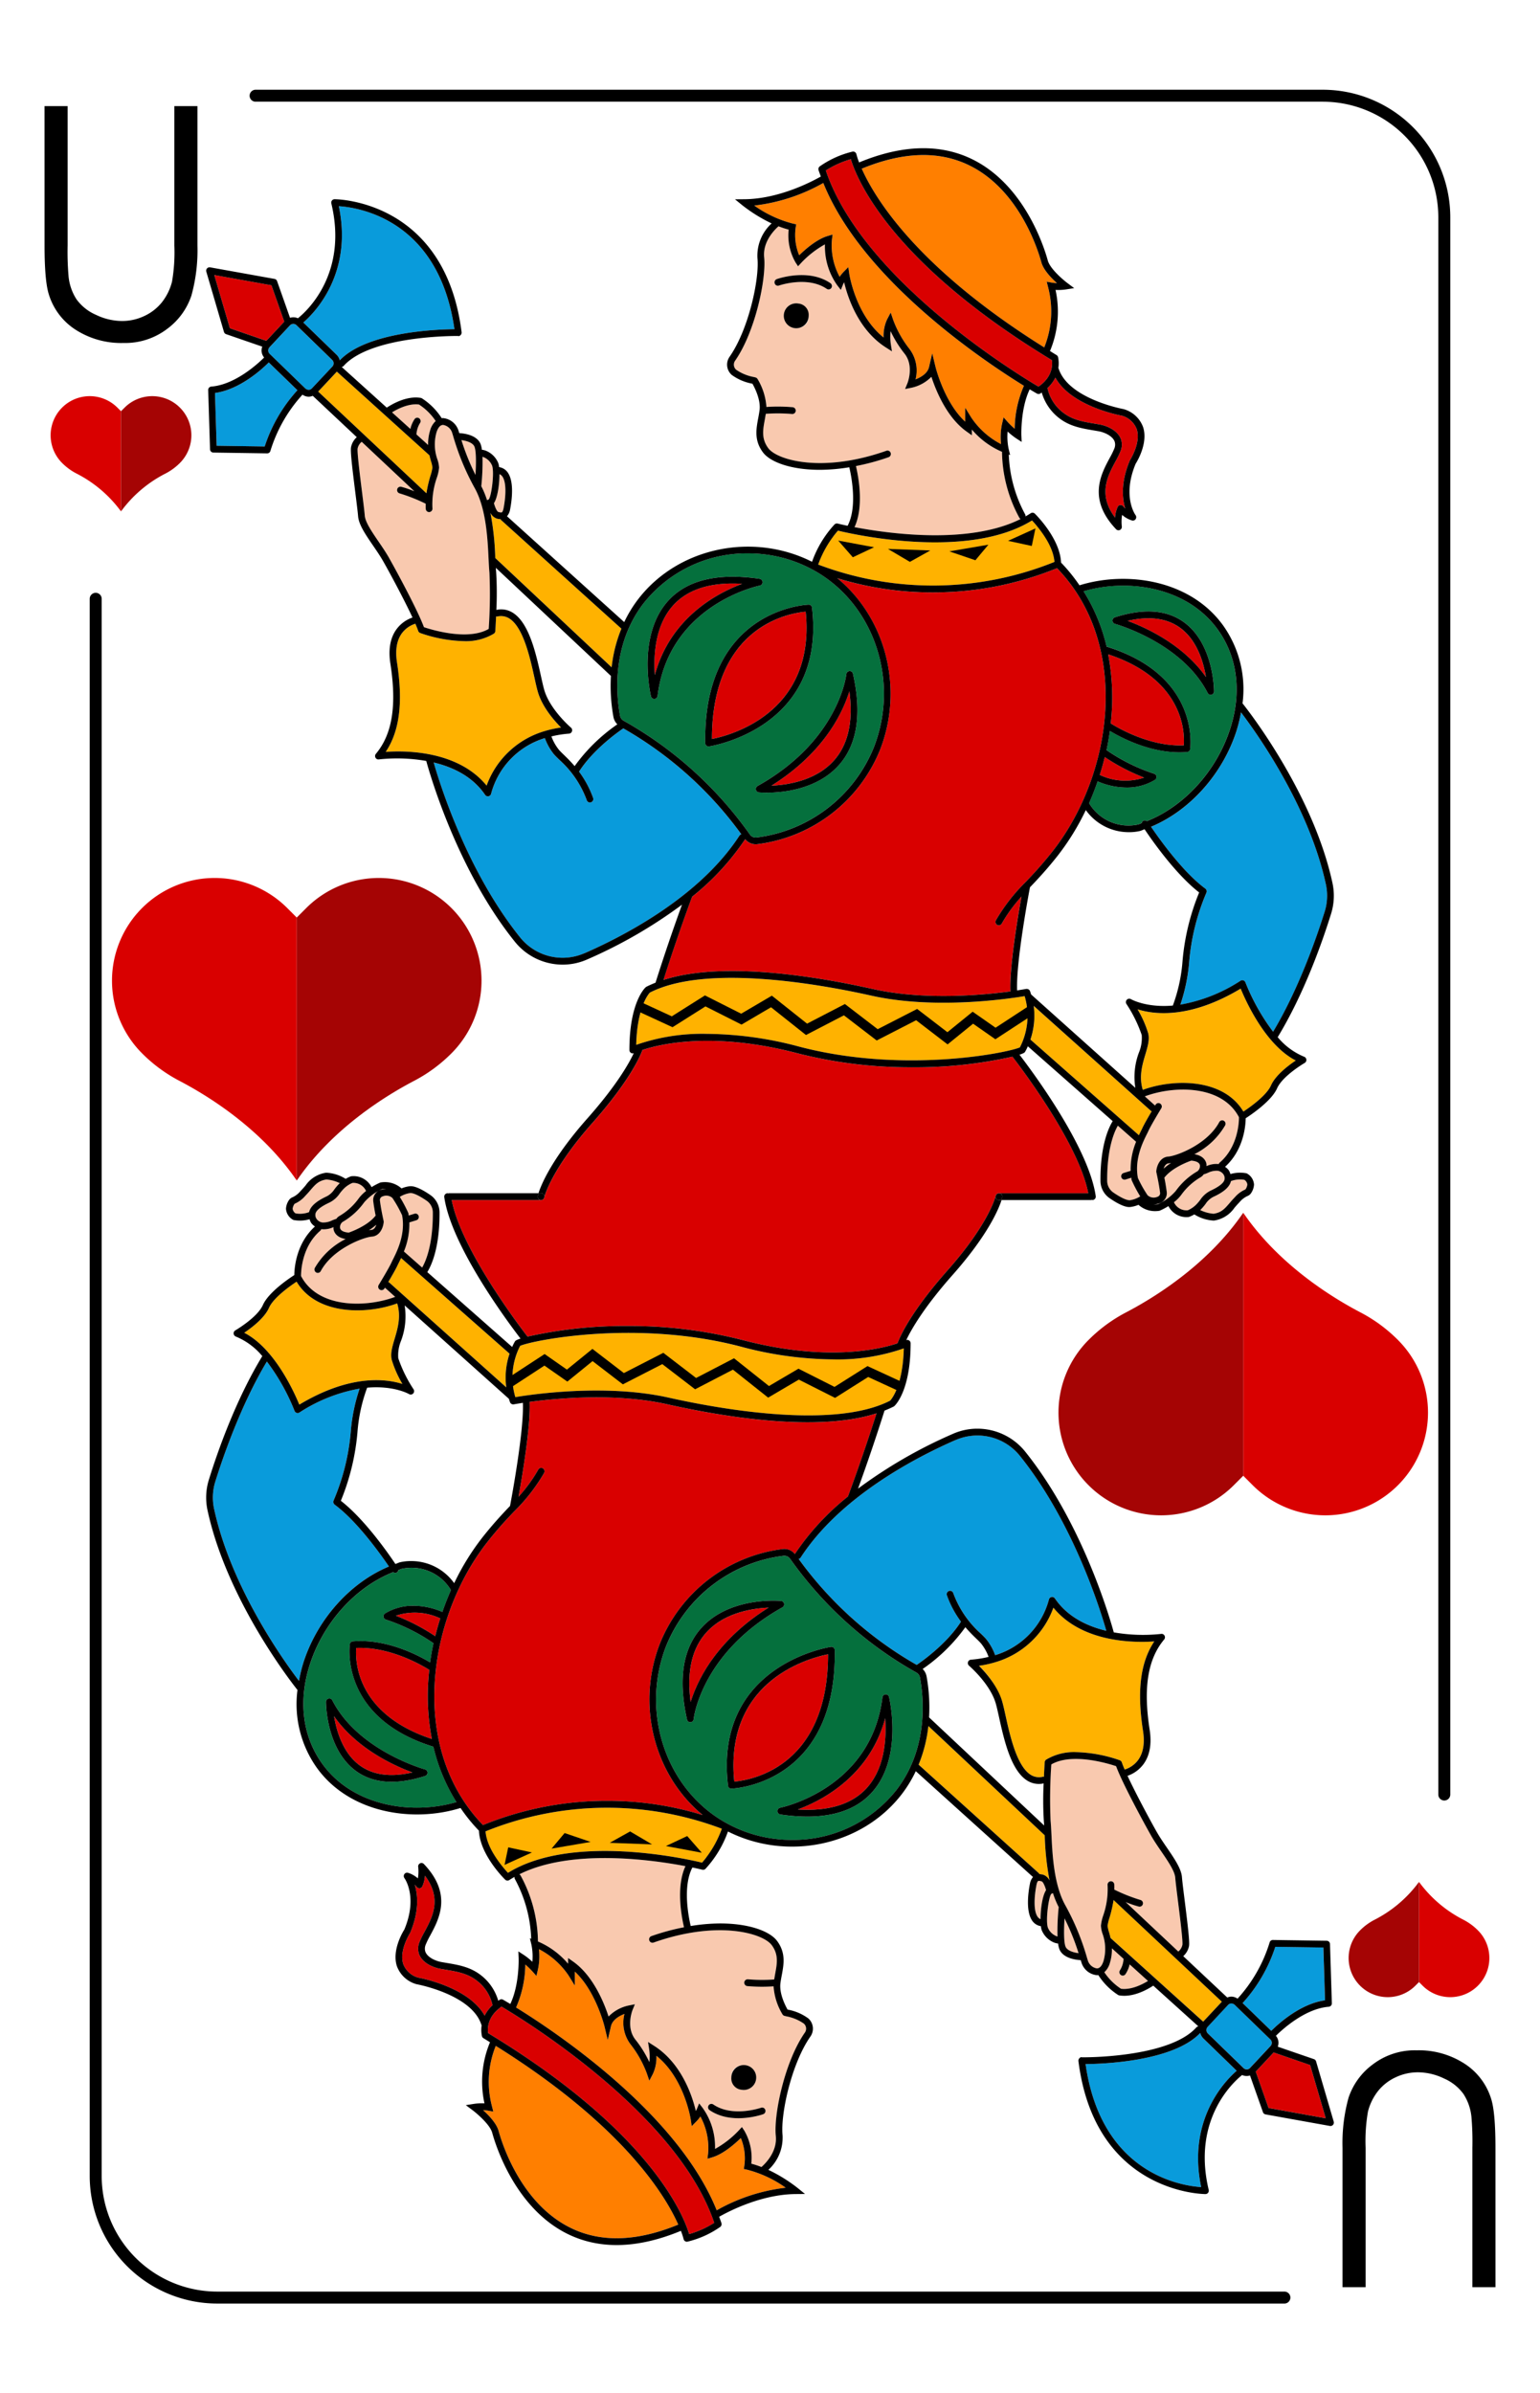 <svg id="Layer_1" data-name="Layer 1" xmlns="http://www.w3.org/2000/svg" viewBox="0 0 321.875 500"><defs><style>.cls-2{fill:#d90000}.cls-3{fill:#05703d}.cls-4{fill:#f9c9af}.cls-5{fill:#099bdb}.cls-6{fill:#ffb200}.cls-7{fill:#ff7f00}.cls-8{fill:none}.cls-9{fill:#a50404}</style></defs><path style="fill:#fff" d="M0 0h321.875v500H0z"/><path d="M268.453 481.248H45.383a26.66 26.66 0 0 1-26.63-26.63V125.1a1.25 1.25 0 0 1 2.5 0v329.52a24.157 24.157 0 0 0 24.13 24.13h223.07a1.25 1.25 0 0 1 0 2.5Zm33.42-105.091a1.249 1.249 0 0 1-1.25-1.25V45.388a24.162 24.162 0 0 0-24.13-24.14H53.423a1.25 1.25 0 0 1 0-2.5h223.07a26.665 26.665 0 0 1 26.63 26.64v329.519a1.25 1.25 0 0 1-1.25 1.25Z"/><path class="cls-2" d="M252.044 141.438c-.49-3.024-1.8-7.6-5.3-10.209-2.778-2.071-6.5-2.581-11.073-1.523 3.845 1.416 11.629 4.958 16.373 11.732Z"/><path class="cls-3" d="M248.743 156.5a.706.706 0 0 1-.634.594c-.534.044-1.068.065-1.6.065-6.46 0-12.327-3.128-14.536-4.461a55.118 55.118 0 0 1-.706 4 38.725 38.725 0 0 0 9.938 4.931.719.719 0 0 1 .2 1.277 11.2 11.2 0 0 1-6.066 1.618 15.389 15.389 0 0 1-5.931-1.291 56.292 56.292 0 0 1-1.79 4.563 9.587 9.587 0 0 0 10.3 4.435c.237-.072.464-.189.7-.269a.693.693 0 0 1 .3-.473.648.648 0 0 1 .765.063c7.754-3.066 14.465-10.332 17.356-19.086 2.544-7.7 1.653-15.132-2.509-20.932-6.4-8.922-18.764-10.748-28.065-8.023a38.171 38.171 0 0 1 4.81 11.565c19.702 6.096 17.492 21.276 17.468 21.424Zm-15.73-27.536c6.068-1.945 10.97-1.573 14.568 1.116 6.086 4.545 6.156 13.961 6.156 14.36a.707.707 0 0 1-.534.692.673.673 0 0 1-.166.02.7.7 0 0 1-.621-.382c-5.384-10.528-19.234-14.4-19.374-14.437a.717.717 0 0 1-.029-1.369Z"/><path class="cls-2" d="M239.14 162.452a41.942 41.942 0 0 1-8.237-4.28q-.459 1.88-1.041 3.719a12.448 12.448 0 0 0 9.278.561Z"/><path class="cls-4" d="M244.287 243.053c-.616.044-.908.6-1.059 1.08a11.8 11.8 0 0 1 1.542-1.163c-.17.03-.37.075-.483.083Z"/><path class="cls-5" d="m69.435 75.2-7.468-7.246a.952.952 0 0 0-1.357.035l-4.279 4.576a.985.985 0 0 0 .033 1.379l7.467 7.246a1.127 1.127 0 0 0 .685.269.945.945 0 0 0 .673-.3l4.278-4.574a.991.991 0 0 0-.032-1.385Z"/><path class="cls-6" d="M101.706 164.137a18.391 18.391 0 0 1 12.4-11.466c.01 0 .013-.016.024-.02s.023.007.036 0a22.2 22.2 0 0 1 3.1-.652c-1.483-1.492-3.95-4.328-4.858-7.473-.219-.759-.448-1.785-.707-2.957-.925-4.171-2.322-10.474-5.222-12.331a3.247 3.247 0 0 0-2.594-.416c-.071.019-.13-.027-.2-.032-.075 1.689-.152 2.925-.16 3.057a.712.712 0 0 1-.319.552 11.318 11.318 0 0 1-6.23 1.557 29.809 29.809 0 0 1-9.148-1.7.709.709 0 0 1-.423-.441c-.135-.4-.344-.921-.594-1.5a5.573 5.573 0 0 0-2.845 2.034c-1.052 1.474-1.386 3.511-.989 6.062 1.294 8.325.549 14.318-2.351 18.668 4.145-.295 15.074-.292 21.08 7.058Z"/><path class="cls-4" d="M102.151 131.389a105.747 105.747 0 0 0 .154-11.751c-.074-.726-.121-1.657-.171-2.706l-.01-.191c-.2-4.138-.495-10.388-2.856-14.7a52.146 52.146 0 0 1-4.533-10.894l-.21-.692a2.379 2.379 0 0 0-1.9-1.68c-.752 0-1.175.875-1.4 1.608a9.3 9.3 0 0 0 .219 5.621 6.264 6.264 0 0 1 .338 1.7 9.043 9.043 0 0 1-.467 2.094 16.884 16.884 0 0 0-.923 6.4.712.712 0 0 1-.629.78.7.7 0 0 1-.764-.641c-.036-.376-.013-.735-.014-1.1a35.574 35.574 0 0 0-5.45-2.16.715.715 0 0 1-.509-.866.708.708 0 0 1 .85-.517 22.872 22.872 0 0 1 2.732.938L75.6 92.3a2.451 2.451 0 0 0-.856 1.412c-.128.719.532 5.988.927 9.135.27 2.159.5 4.02.568 4.881.1 1.374 1.515 3.435 2.88 5.431.753 1.1 1.533 2.24 2.171 3.361 1.486 2.606 6.04 11.008 7.323 14.5 1.614.548 9.212 2.887 13.538.369Z"/><path class="cls-2" d="M247.423 155.715c.208-2.656.038-13.779-15.807-19.017a47.994 47.994 0 0 1 .538 14.438c1.488.937 8.213 4.885 15.269 4.579Z"/><path class="cls-6" d="M89.97 99.392a9.28 9.28 0 0 0 .409-1.7A5.756 5.756 0 0 0 90.1 96.4a24.04 24.04 0 0 1-.335-1.277L70.4 77.65l-3.9 4.165 22.625 21.246a27.236 27.236 0 0 1 .845-3.669Z"/><path class="cls-4" d="M102.135 104.336c.581-.594 1.229-5.651.716-7.067a3.23 3.23 0 0 0-2-1.843 50.161 50.161 0 0 1-.255 6.145 18.314 18.314 0 0 1 1.194 2.9 1.08 1.08 0 0 0 .345-.135Zm-2.98-11.048c-.369-.829-1.693-1.209-2.706-1.34a49.07 49.07 0 0 0 2.931 7.26c.147-2.376.168-5.036-.225-5.92ZM86.65 87.556a.687.687 0 0 1 .976-.144.723.723 0 0 1 .147.995 4.942 4.942 0 0 0-.73 2.361l2.438 2.2a9.27 9.27 0 0 1 .4-3 4.138 4.138 0 0 1 1.177-2 12.124 12.124 0 0 0-3.483-3.448c-2.163-.285-4.495.929-5.646 1.64l3.836 3.463a6.134 6.134 0 0 1 .885-2.067Z"/><path class="cls-5" d="M71.01 75.285c5.66-5.961 20.31-6.478 23.972-6.508-3.274-22.945-20.06-25.435-24.165-25.7 2.965 14.163-5.123 22.319-7.412 24.3l7 6.787a2.347 2.347 0 0 1 .605 1.121Z"/><path class="cls-2" d="m59.413 67.197-2.68-7.595-11.945-2.144 3.259 11.122 7.619 2.625 3.747-4.008z"/><path class="cls-5" d="m44.933 82.113.345 11.022 10.044.149a32.347 32.347 0 0 1 6.838-11.75l-5.985-5.807c-1.404 1.405-6.027 5.662-11.242 6.386Z"/><path class="cls-4" d="M250.281 244.7a1.382 1.382 0 0 0 .511-1.253c-.133-.712-1.139-.91-1.81-.961-.667.235-3.978 1.467-5.577 3.509-.011.014-.031.012-.043.025.166.836.363 1.918.492 2.946a2.209 2.209 0 0 1-1.418 2.391 3.464 3.464 0 0 1-1.329.261 3.849 3.849 0 0 0 .878-.022 11.042 11.042 0 0 0 3.757-2.776 14.514 14.514 0 0 1 4.539-4.12Zm1.695 6.83a11.345 11.345 0 0 1-.99 1.16c-.047.048-.093.074-.141.118a7.708 7.708 0 0 0 2.809.773c1.631-.255 2.3-1.03 3.313-2.2.329-.383.682-.792 1.1-1.221a6.121 6.121 0 0 1 2.091-1.592c.136-.058.136-.058.187-.128a2.244 2.244 0 0 0 .36-.97 1.349 1.349 0 0 0-.616-.97 5.381 5.381 0 0 0-2.813.263c-.354 1.576-2.275 2.643-3.712 3.309a4.219 4.219 0 0 0-1.588 1.458Zm1.01-2.758c1.827-.847 2.818-1.643 2.946-2.365a1.42 1.42 0 0 0-.251-1.088 1.787 1.787 0 0 0-1.186-.717 4.125 4.125 0 0 0-2.1.461c-.221.086-.441.172-.661.251-.041.014-.078-.014-.12-.008a2.152 2.152 0 0 1-.753.69 13.151 13.151 0 0 0-4 3.679 8.025 8.025 0 0 1-1.5 1.5 2.877 2.877 0 0 0 2.85 1.687 5.545 5.545 0 0 0 1.787-1.19 10.275 10.275 0 0 0 .871-1.026 5.528 5.528 0 0 1 2.117-1.874Z"/><path class="cls-6" d="M259.317 206.55c-10.635 6.385-18.124 5.408-21.555 4.319a22.726 22.726 0 0 1 2.221 5c.34 1.312-.093 2.765-.594 4.445-.654 2.2-1.368 4.671-.529 7.385 6.449-2.372 16.875-2.448 21.022 4.539 1.365-.9 4.837-3.348 5.767-5.456.947-2.144 3.624-4.17 5.185-5.217-6.275-3.204-10.383-12.258-11.517-15.015Z"/><path class="cls-4" d="m239.286 229.057 2.143 1.92.109-.18a.689.689 0 0 1 .964-.23.72.72 0 0 1 .226.982c-.021.034-2.129 3.5-2.684 4.723-.073.16-.177.369-.3.617-.863 1.72-2.659 5.3-1.9 9.219a25.782 25.782 0 0 0 2.016 3.6 1.893 1.893 0 0 0 2.039.337.786.786 0 0 0 .57-.894c-.245-1.949-.764-4.212-.769-4.235a.7.7 0 0 1-.017-.219c.076-1 .7-2.935 2.512-3.061 1.7-.121 8.134-2.511 10.647-7.2a.7.7 0 0 1 .95-.286.72.72 0 0 1 .279.968 15.442 15.442 0 0 1-6.424 6.021c1.893.315 2.4 1.384 2.525 2.042a2.4 2.4 0 0 1 0 .448 4.933 4.933 0 0 1 2.52-.439c.017 0 .03.015.047.017a.67.67 0 0 1 .146-.281c3.912-3.3 4.081-8.569 4.078-9.516-3.548-6.789-13.563-6.634-19.677-4.353Z"/><path class="cls-6" d="M182.088 208.005c-9.947-2.228-34.323-6.745-46.257-.627-.372.4-2.659 3.175-2.856 10.916a42.027 42.027 0 0 1 14.791-2.3 76.384 76.384 0 0 1 19.3 2.679c21.768 5.705 43.511 1.3 46.094.153a14.362 14.362 0 0 0 1.007-10.716c-3.198.54-18.753 2.89-32.079-.105Z"/><path class="cls-5" d="M259.385 148.839a30.249 30.249 0 0 1-1.012 4.088c-2.972 8.992-9.817 16.5-17.792 19.808 1.772 2.606 6.689 9.5 11.337 12.917a.721.721 0 0 1 .221.889 46.639 46.639 0 0 0-3.579 14.359 37.067 37.067 0 0 1-1.847 9 33.626 33.626 0 0 0 12.587-5 .685.685 0 0 1 .592-.068.711.711 0 0 1 .428.423 43.921 43.921 0 0 0 5.782 10.3c5.574-9.288 9.4-20.635 10.808-25.183a11.145 11.145 0 0 0 .212-5.656c-3.603-16.543-14.734-31.943-17.737-35.877Z"/><path class="cls-6" d="M238.5 236.239c.113-.227.209-.417.277-.566.36-.794 1.27-2.367 1.949-3.515-.054-.027-.118-.021-.166-.064l-24.5-21.939a15.6 15.6 0 0 1-.687 7.039l22.67 19.983c.165-.356.323-.677.457-.938Z"/><path class="cls-4" d="m236.455 246.063-1.211.372a.673.673 0 0 1-.2.03.7.7 0 0 1-.67-.506.714.714 0 0 1 .468-.888l1.469-.452a15.252 15.252 0 0 1 1.144-6.075l-3.81-3.358c-.728 1.256-2.269 4.709-2.232 11.511a2.985 2.985 0 0 0 1.288 2.449c2.315 1.587 3.2 1.627 3.427 1.608a5.553 5.553 0 0 0 2.186-.8 29.165 29.165 0 0 1-1.8-3.408c-.031-.167-.033-.322-.059-.483Z"/><path class="cls-5" d="M154.541 174.6a.689.689 0 0 1 .411-.284 78.46 78.46 0 0 0-24.672-22.133c-.748.5-6.217 4.263-9.256 9.037a21.113 21.113 0 0 1 2.935 5.484.716.716 0 0 1-.416.915.683.683 0 0 1-.241.044.7.7 0 0 1-.658-.467 21.055 21.055 0 0 0-5.746-8.46c-.455-.441-.842-.817-1.127-1.151a11.468 11.468 0 0 1-1.887-3.371 16.577 16.577 0 0 0-11.233 11.6.706.706 0 0 1-.547.548.718.718 0 0 1-.138.014.7.7 0 0 1-.575-.306c-2.634-3.874-6.759-5.81-10.744-6.763 1.338 4.674 7.006 22.783 18.055 36.535a11.393 11.393 0 0 0 13.417 3.324c8.581-3.747 24.204-11.924 32.422-24.566Z"/><path class="cls-2" d="M182.389 206.613c10.774 2.42 23.05 1.28 28.8.5-.234-4.914 1.469-15.158 2.306-19.82a31.634 31.634 0 0 0-4.126 5.679.7.7 0 0 1-.957.26.721.721 0 0 1-.252-.975 37.969 37.969 0 0 1 6.284-8.058c.73-.771 1.49-1.569 2.29-2.463a76.83 76.83 0 0 0 3.214-3.817c12.653-16.029 16.543-43.109.98-59.212a68.279 68.279 0 0 1-26.146 5.057A67.494 67.494 0 0 1 175 120.808c10.083 8.28 13.965 22.915 8.957 35.8a31.921 31.921 0 0 1-25.657 19.767 2.7 2.7 0 0 1-.37.024 2.876 2.876 0 0 1-2.21-1.088c-.012.025 0 .054-.014.078a53.292 53.292 0 0 1-11.053 11.961c-.37.982-3 8.015-5.985 17.372 12.448-4.017 32.31-.667 43.721 1.891Z"/><path class="cls-2" d="M174.45 158.713c2.874-3.349 3.9-8.144 3.071-14.283-1.421 4.586-5.388 12.886-16.282 19.709 3.393-.148 9.466-1.06 13.211-5.426Z"/><path class="cls-6" d="M220.391 117.4c-.262-3.649-3.555-7.455-4.688-8.664-13.327 8.258-37.094 2.966-40.564 2.131a22.2 22.2 0 0 0-4.13 7.083 67.807 67.807 0 0 0 49.382-.55Z"/><path class="cls-2" d="M168.4 127.791c-3.5.314-19.585 3.036-19.6 26.6 4.052-.807 21.7-5.537 19.6-26.6Z"/><path class="cls-7" d="M218.255 72.587a20.014 20.014 0 0 0 .787-12.657l-.27-1.075 1.072.2a8.817 8.817 0 0 0 1.063.1c-1.219-1.1-2.821-2.774-3.25-4.347-.672-2.465-4.55-15.024-14.939-20.19-6.351-3.164-13.957-2.938-22.6.638 2.693 6.081 11.504 20.683 38.137 37.331Z"/><path class="cls-2" d="M217.049 80.772c3.05-2.087 2.93-4.71 2.806-5.527-34.055-20.623-40.894-38.191-42.023-41.987a20.209 20.209 0 0 0-5.237 2.355c7.76 23.017 40.627 42.907 44.454 45.159Z"/><path class="cls-7" d="m166.414 46.853-.113.683a11.071 11.071 0 0 0 .735 5.788c1.145-1.125 3.6-3.316 5.949-4.022l1.026-.302-.133 1.081a13.663 13.663 0 0 0 1.61 7.752 7.075 7.075 0 0 1 .828-1.021l.983-1 .2 1.4c.013.091 1.324 8.632 7.174 13.3a8.19 8.19 0 0 1 .728-3.767l.754-1.439.525 1.541a22.527 22.527 0 0 0 3.412 6.079 7.467 7.467 0 0 1 1.256 6.336c1.06-.409 2.5-1.2 2.824-2.576l.668-2.862.692 2.854c.02.082 1.845 7.427 6.193 11.417v-2.91l1.292 2.082a16.757 16.757 0 0 0 6.21 5.526 12.98 12.98 0 0 1 .216-4.283l.306-1.311.892 1a16.591 16.591 0 0 0 1.434 1.381 22.955 22.955 0 0 1 1.928-8.975c-8.432-5.2-33.786-22.145-41.932-42.372a38.137 38.137 0 0 1-14.426 4.719 24.392 24.392 0 0 0 8.1 3.77Z"/><path class="cls-2" d="M155.122 121.97a31.112 31.112 0 0 0-2-.065c-5.544 0-9.729 1.549-12.481 4.624-3.756 4.2-4.073 10.425-3.785 14.5 3.244-11.97 13.012-17.111 18.266-19.059Z"/><path class="cls-4" d="M186.149 94.609a.717.717 0 0 1-.432.908 47.711 47.711 0 0 1-6.821 1.847c.5 2.114 1.725 8.414-.3 12.767 7.221 1.377 23.953 3.689 34.707-1.7a.69.69 0 0 1-.247-.245 29.466 29.466 0 0 1-3.631-13.786 17.1 17.1 0 0 1-6.3-4.651v1.2l-1.1-.783c-4.162-2.956-6.435-8.61-7.357-11.442a8.237 8.237 0 0 1-4.224 2.3l-1.277.251.5-1.226c.014-.037 1.441-3.634-.651-6.211a23.174 23.174 0 0 1-2.876-4.648 11.009 11.009 0 0 0 .037 2.664l.246 1.555-1.31-.838c-5.749-3.681-7.955-10.511-8.684-13.589a4.157 4.157 0 0 0-.234.46l-.456 1.13-.739-.963a13.963 13.963 0 0 1-2.578-8.561 20.336 20.336 0 0 0-5.02 3.924l-.6.652-.492-.738a11.242 11.242 0 0 1-1.469-6.916 18.106 18.106 0 0 1-2.124-.7c-.831.727-3.338 3.206-3 6.493.462 4.549-1.892 15.629-6.092 21.621a1.416 1.416 0 0 0 .244 1.857 9.47 9.47 0 0 0 3.706 1.523l.331.083a.713.713 0 0 1 .415.306 12.966 12.966 0 0 1 1.866 5.863 35.416 35.416 0 0 1 5.508.054.713.713 0 0 1-.079 1.42.441.441 0 0 1-.081-.005 35.2 35.2 0 0 0-5.475-.034c-.063.388-.124.779-.2 1.16-.405 2.168-.756 4.041.723 6.025 1.843 2.477 11.26 5.266 24.674.529a.691.691 0 0 1 .892.444Zm-19.26-26.083a2.6 2.6 0 1 1 2.129-2.554 2.37 2.37 0 0 1-2.129 2.554Zm6.875-8.373a.694.694 0 0 1-.972.192c-4.006-2.75-9.922-.71-9.981-.689a.69.69 0 0 1-.89-.439.715.715 0 0 1 .431-.907c.267-.1 6.629-2.3 11.222.851a.725.725 0 0 1 .19.992Z"/><path class="cls-3" d="M129.59 149.531a1.485 1.485 0 0 0 .748 1.036 80.185 80.185 0 0 1 14.344 10.256 81.221 81.221 0 0 1 12.033 13.494 1.475 1.475 0 0 0 1.4.643 30.513 30.513 0 0 0 24.541-18.877c5.3-13.626.216-29.322-11.817-36.512a28.222 28.222 0 0 0-14.49-3.965 27.5 27.5 0 0 0-21.818 10.405c-6.775 8.771-5.712 19.371-4.941 23.52Zm47.306-8.687a.7.7 0 0 1 .653-.64.674.674 0 0 1 .727.55c1.852 8.241.918 14.6-2.778 18.9-4.557 5.308-11.956 5.941-15.238 5.941a19.38 19.38 0 0 1-1.643-.06.7.7 0 0 1-.621-.564.715.715 0 0 1 .349-.77c17.019-9.515 18.538-23.22 18.555-23.357Zm-7.183-13.89c2.982 25.274-21.273 28.953-21.518 28.986a.773.773 0 0 1-.095.007.7.7 0 0 1-.456-.172.715.715 0 0 1-.244-.529c-.423-28.13 21.384-28.914 21.6-28.919a.671.671 0 0 1 .713.627Zm-30.107-1.382c3.925-4.388 10.377-5.948 19.176-4.644a.716.716 0 0 1 .03 1.407c-.19.037-19.008 3.908-21.375 23.056a.708.708 0 0 1-.655.624h-.04a.7.7 0 0 1-.68-.543c-.122-.515-2.928-12.661 3.544-19.9Z"/><path class="cls-4" d="M104.146 106.943c.484.148.673.118.749.078.049-.03.221-.181.348-.828.488-2.481.659-5.554-.323-6.747a1.289 1.289 0 0 0-.527-.388c0 2.122-.384 4.9-1.156 6.062.236.896.641 1.739.909 1.823Z"/><path class="cls-6" d="m103.518 116.575 24.319 22.832a30.058 30.058 0 0 1 2.04-8.075l-25.155-22.7c-.048-.043-.044-.109-.077-.16a3.513 3.513 0 0 1-.9-.16 2.314 2.314 0 0 1-1.23-1.17 59.283 59.283 0 0 1 1.003 9.433Z"/><path class="cls-2" d="M222.482 86.409c1.873 1.353 4.01 1.711 6.273 2.089l1.071.183c1.618.29 3.751 1.251 4.436 3.008a3.475 3.475 0 0 1-.038 2.507 18.243 18.243 0 0 1-1.047 2.149c-1.684 3.131-3.744 6.958-.123 11.788a6.315 6.315 0 0 1 .553-2.233.7.7 0 0 1 .569-.392.8.8 0 0 1 .625.293 4.185 4.185 0 0 0 .387.44c-.627-2.049-.973-5.456.957-10.04.082-.148 2.364-3.72 1.448-6.526a4.694 4.694 0 0 0-3.123-2.836c-.36-.054-10.589-1.949-13.886-7.95a7.464 7.464 0 0 1-1.652 2.185 8.823 8.823 0 0 0 3.55 5.335Z"/><path d="m198.055 218.193-6.576-5.05-8.244 4.23-6.85-5.256-7.929 4.114-7.302-5.799-6.166 3.623-7.539-3.802-6.885 4.348-6.809-3.14.331-2.049 6.329 2.917 6.924-4.371 7.576 3.821 6.409-3.767 7.361 5.847 7.908-4.103 6.855 5.259 8.245-4.229 6.328 4.859 5.275-4.282 4.787 3.343 6.74-4.403 1.094 1.675-7.871 5.141-4.66-3.253-5.331 4.327z"/><path class="cls-6" d="M174.143 112.066a22.784 22.784 0 0 0-2.648 4.666c24.366 8.785 46.592.25 48.733-.392a16.86 16.86 0 0 0-3.608-6.568c-16.627 8.405-37.958 3.486-42.477 2.294Z"/><path d="m175.196 112.936 3.048 3.484 4.442-2.09-7.49-1.394zm10.39 1.742 4.589 2.704 4.258-2.378-8.847-.326zm12.839.513 5.441 1.854 2.72-3.249-8.161 1.395zm12.266-2.201 4.962 1.069.764-3.665-5.726 2.596z"/><path class="cls-2" d="M208.351 249.447c.016-.014.034-.023.05-.035a.729.729 0 0 1 .122-.068.669.669 0 0 1 .272-.063.776.776 0 0 1 .117.013h18.555c-1.963-10.218-13.953-26.074-15.849-28.529a93.128 93.128 0 0 1-21.026 2.217 94.99 94.99 0 0 1-23.877-2.922c-17.4-4.559-28.422-2.03-32.425-.7-.5 1.376-2.72 6.506-10.469 15.254-7.884 8.9-9.727 14.4-10.011 15.38a.7.7 0 0 1-.287.56.562.562 0 0 1-.05.035.692.692 0 0 1-.122.068.67.67 0 0 1-.272.064.778.778 0 0 1-.117-.014H94.408c1.963 10.218 13.953 26.074 15.85 28.529a93.117 93.117 0 0 1 21.025-2.217 95 95 0 0 1 23.878 2.922c17.4 4.559 28.422 2.03 32.424.7.5-1.376 2.72-6.506 10.469-15.254 7.884-8.9 9.727-14.4 10.011-15.38a.7.7 0 0 1 .286-.56ZM69.831 358.562c.491 3.024 1.8 7.6 5.3 10.209 2.778 2.071 6.5 2.581 11.073 1.523-3.845-1.416-11.627-4.958-16.373-11.732Z"/><path class="cls-3" d="M73.133 343.5a.7.7 0 0 1 .633-.594q.8-.066 1.6-.065c6.459 0 12.327 3.128 14.535 4.461.188-1.342.42-2.677.706-4a38.725 38.725 0 0 0-9.938-4.931.719.719 0 0 1-.2-1.277 11.207 11.207 0 0 1 6.066-1.618 15.389 15.389 0 0 1 5.931 1.291 56.148 56.148 0 0 1 1.79-4.563 9.586 9.586 0 0 0-10.3-4.435c-.237.072-.464.189-.7.269a.7.7 0 0 1-.3.473.646.646 0 0 1-.764-.063c-7.755 3.066-14.466 10.332-17.357 19.086-2.544 7.7-1.652 15.132 2.509 20.932 6.4 8.922 18.764 10.748 28.066 8.023a38.121 38.121 0 0 1-4.81-11.565c-19.7-6.096-17.492-21.276-17.467-21.424Zm15.73 27.536c-6.069 1.945-10.97 1.573-14.569-1.116-6.086-4.545-6.156-13.961-6.156-14.36a.707.707 0 0 1 .534-.692.673.673 0 0 1 .166-.02.7.7 0 0 1 .621.382c5.384 10.528 19.234 14.4 19.374 14.437a.717.717 0 0 1 .03 1.369Z"/><path class="cls-2" d="M82.735 337.548a41.942 41.942 0 0 1 8.237 4.28 57.026 57.026 0 0 1 1.041-3.719 12.448 12.448 0 0 0-9.278-.561Z"/><path class="cls-4" d="M77.588 256.947c.616-.044.908-.6 1.059-1.08a11.8 11.8 0 0 1-1.542 1.163c.167-.03.367-.075.483-.083Z"/><path class="cls-5" d="m252.44 424.8 7.468 7.246a.952.952 0 0 0 1.357-.035l4.279-4.576a.987.987 0 0 0-.032-1.379l-7.468-7.246a1.127 1.127 0 0 0-.685-.269.943.943 0 0 0-.672.3l-4.279 4.574a.992.992 0 0 0 .032 1.385Z"/><path class="cls-6" d="M220.169 335.863a18.391 18.391 0 0 1-12.4 11.466c-.01 0-.013.016-.024.02s-.023-.007-.036 0a22.2 22.2 0 0 1-3.1.652 19.256 19.256 0 0 1 4.859 7.473c.218.759.447 1.785.707 2.957.924 4.171 2.321 10.474 5.222 12.331a3.244 3.244 0 0 0 2.593.416c.071-.019.13.027.2.032.075-1.689.152-2.925.16-3.057a.715.715 0 0 1 .319-.552 11.318 11.318 0 0 1 6.23-1.557 29.809 29.809 0 0 1 9.148 1.7.709.709 0 0 1 .423.441c.135.4.344.921.594 1.5a5.573 5.573 0 0 0 2.845-2.034c1.052-1.474 1.386-3.512.989-6.062-1.294-8.325-.549-14.318 2.352-18.668-4.15.295-15.079.292-21.081-7.058Z"/><path class="cls-4" d="M219.724 368.611a105.747 105.747 0 0 0-.154 11.751c.074.726.121 1.657.171 2.706l.01.191c.2 4.138.5 10.388 2.856 14.7a52.089 52.089 0 0 1 4.533 10.894l.21.692a2.38 2.38 0 0 0 1.9 1.68c.752 0 1.175-.875 1.4-1.608a9.3 9.3 0 0 0-.219-5.621 6.3 6.3 0 0 1-.338-1.7 9 9 0 0 1 .468-2.094 16.9 16.9 0 0 0 .922-6.4.712.712 0 0 1 .63-.78.7.7 0 0 1 .763.641c.036.376.013.735.015 1.1a35.515 35.515 0 0 0 5.449 2.16.712.712 0 0 1-.341 1.383 22.8 22.8 0 0 1-2.731-.938l11 10.334a2.451 2.451 0 0 0 .856-1.412c.128-.719-.532-5.988-.927-9.135-.27-2.159-.5-4.02-.568-4.881-.1-1.374-1.515-3.435-2.88-5.431-.753-1.1-1.533-2.24-2.171-3.361-1.486-2.606-6.04-11.008-7.323-14.5-1.607-.55-9.205-2.889-13.531-.371Z"/><path class="cls-2" d="M74.452 344.285c-.208 2.656-.038 13.779 15.807 19.017a47.994 47.994 0 0 1-.538-14.438c-1.488-.937-8.213-4.885-15.269-4.579Z"/><path class="cls-6" d="M231.905 400.608a9.28 9.28 0 0 0-.409 1.7 5.756 5.756 0 0 0 .283 1.286c.108.377.228.805.335 1.277l19.363 17.476 3.9-4.165-22.625-21.246a27.084 27.084 0 0 1-.847 3.672Z"/><path class="cls-4" d="M219.74 395.664c-.581.594-1.229 5.651-.716 7.067a3.233 3.233 0 0 0 2 1.843 49.9 49.9 0 0 1 .256-6.145 18.224 18.224 0 0 1-1.195-2.9 1.089 1.089 0 0 0-.345.135Zm2.98 11.048c.369.829 1.693 1.209 2.706 1.34a49.07 49.07 0 0 0-2.931-7.26c-.147 2.376-.168 5.036.225 5.92Zm12.505 5.732a.687.687 0 0 1-.976.144.722.722 0 0 1-.146-1 4.947 4.947 0 0 0 .729-2.361l-2.437-2.2a9.325 9.325 0 0 1-.4 3 4.154 4.154 0 0 1-1.177 2 12.111 12.111 0 0 0 3.482 3.448c2.164.285 4.5-.929 5.646-1.64l-3.836-3.463a6.134 6.134 0 0 1-.885 2.072Z"/><path class="cls-5" d="M250.865 424.715c-5.66 5.961-20.31 6.478-23.972 6.508 3.275 22.945 20.06 25.435 24.165 25.7-2.964-14.163 5.123-22.319 7.413-24.3l-7-6.787a2.347 2.347 0 0 1-.606-1.121Z"/><path class="cls-2" d="m262.462 432.803 2.68 7.595 11.945 2.144-3.259-11.122-7.619-2.625-3.747 4.008z"/><path class="cls-5" d="m276.942 417.887-.345-11.022-10.044-.149a32.347 32.347 0 0 1-6.838 11.75l5.985 5.807c1.4-1.405 6.028-5.662 11.242-6.386Z"/><path class="cls-4" d="M71.6 255.3a1.38 1.38 0 0 0-.512 1.253c.134.712 1.139.91 1.81.961.667-.235 3.978-1.467 5.577-3.509.011-.014.031-.012.043-.025a43.573 43.573 0 0 1-.492-2.946 2.209 2.209 0 0 1 1.418-2.391 3.466 3.466 0 0 1 1.33-.261 3.857 3.857 0 0 0-.879.022 11.042 11.042 0 0 0-3.757 2.776 14.523 14.523 0 0 1-4.538 4.12Zm-1.7-6.83a11.345 11.345 0 0 1 .99-1.16c.047-.048.093-.074.141-.118a7.708 7.708 0 0 0-2.809-.773c-1.631.255-2.3 1.03-3.313 2.2-.329.383-.682.792-1.1 1.221a6.121 6.121 0 0 1-2.091 1.592c-.136.058-.136.058-.187.128a2.259 2.259 0 0 0-.36.97 1.351 1.351 0 0 0 .616.97 5.381 5.381 0 0 0 2.813-.263c.354-1.576 2.275-2.643 3.712-3.309a4.211 4.211 0 0 0 1.588-1.458Zm-1.011 2.758c-1.827.847-2.817 1.643-2.946 2.365a1.416 1.416 0 0 0 .252 1.088 1.783 1.783 0 0 0 1.185.717 4.131 4.131 0 0 0 2.1-.461c.221-.086.44-.172.66-.251.041-.014.078.014.12.008a2.152 2.152 0 0 1 .753-.69 13.151 13.151 0 0 0 4-3.679 8 8 0 0 1 1.5-1.5 2.879 2.879 0 0 0-2.851-1.687 5.545 5.545 0 0 0-1.787 1.19 10.411 10.411 0 0 0-.875 1.024 5.521 5.521 0 0 1-2.111 1.876Z"/><path class="cls-6" d="M62.558 293.45c10.635-6.385 18.124-5.408 21.555-4.319a22.726 22.726 0 0 1-2.221-5c-.339-1.312.093-2.765.594-4.445.654-2.2 1.368-4.671.529-7.385-6.449 2.372-16.875 2.448-21.022-4.539-1.365.9-4.837 3.348-5.767 5.456-.947 2.144-3.624 4.17-5.185 5.217 6.275 3.204 10.383 12.258 11.517 15.015Z"/><path class="cls-4" d="m82.589 270.943-2.143-1.92-.109.18a.689.689 0 0 1-.964.23.72.72 0 0 1-.226-.982c.021-.034 2.129-3.5 2.685-4.723.073-.16.176-.369.3-.617.863-1.72 2.659-5.3 1.9-9.219a25.782 25.782 0 0 0-2.016-3.6 1.893 1.893 0 0 0-2.039-.337.786.786 0 0 0-.57.894c.245 1.949.764 4.212.769 4.235a.7.7 0 0 1 .017.219c-.076 1-.7 2.935-2.512 3.061-1.7.121-8.134 2.511-10.647 7.2a.7.7 0 0 1-.95.286.721.721 0 0 1-.279-.968 15.442 15.442 0 0 1 6.424-6.021c-1.893-.315-2.4-1.384-2.524-2.042a2.312 2.312 0 0 1 0-.448 4.931 4.931 0 0 1-2.519.439c-.018 0-.031-.015-.048-.017a.67.67 0 0 1-.146.281c-3.912 3.305-4.081 8.569-4.078 9.516 3.546 6.789 13.559 6.634 19.675 4.353Z"/><path class="cls-6" d="M139.787 292c9.947 2.228 34.323 6.745 46.257.627.372-.4 2.659-3.175 2.856-10.916a42.027 42.027 0 0 1-14.791 2.3 76.384 76.384 0 0 1-19.3-2.679c-21.768-5.7-43.511-1.3-46.094-.153a14.362 14.362 0 0 0-1.007 10.716c3.198-.545 18.753-2.895 32.079.105Z"/><path class="cls-5" d="M62.49 351.161a30.249 30.249 0 0 1 1.012-4.088c2.972-8.992 9.817-16.5 17.792-19.808-1.771-2.606-6.689-9.5-11.337-12.917a.719.719 0 0 1-.22-.889 46.69 46.69 0 0 0 3.578-14.359 37.067 37.067 0 0 1 1.847-9 33.626 33.626 0 0 0-12.582 5 .685.685 0 0 1-.592.068.713.713 0 0 1-.428-.423 43.921 43.921 0 0 0-5.782-10.3c-5.574 9.288-9.4 20.635-10.807 25.183a11.134 11.134 0 0 0-.212 5.656c3.597 16.543 14.728 31.943 17.731 35.877Z"/><path class="cls-6" d="M83.379 263.761c-.113.227-.209.417-.276.566-.361.794-1.271 2.367-1.95 3.515.054.027.119.021.166.064l24.5 21.939a15.6 15.6 0 0 1 .687-7.039l-22.67-19.983c-.169.356-.327.677-.457.938Z"/><path class="cls-4" d="m85.42 253.937 1.211-.372a.673.673 0 0 1 .2-.03.7.7 0 0 1 .67.506.713.713 0 0 1-.468.888l-1.469.452a15.235 15.235 0 0 1-1.144 6.075l3.81 3.358c.728-1.256 2.27-4.709 2.232-11.511a2.985 2.985 0 0 0-1.288-2.449c-2.315-1.587-3.2-1.627-3.426-1.608a5.541 5.541 0 0 0-2.186.8 29.259 29.259 0 0 1 1.8 3.408c.03.167.038.322.058.483Z"/><path class="cls-5" d="M167.334 325.4a.689.689 0 0 1-.411.284 78.46 78.46 0 0 0 24.677 22.133c.749-.5 6.217-4.263 9.256-9.037a21.113 21.113 0 0 1-2.935-5.484.717.717 0 0 1 .417-.915.675.675 0 0 1 .241-.044.7.7 0 0 1 .657.467 21.055 21.055 0 0 0 5.746 8.46c.455.441.842.817 1.128 1.151a11.462 11.462 0 0 1 1.886 3.371 16.577 16.577 0 0 0 11.233-11.6.707.707 0 0 1 .547-.548.718.718 0 0 1 .138-.014.7.7 0 0 1 .575.306c2.634 3.874 6.759 5.81 10.744 6.763-1.338-4.674-7.006-22.783-18.054-36.535a11.394 11.394 0 0 0-13.418-3.324c-8.586 3.747-24.208 11.924-32.427 24.566Z"/><path class="cls-2" d="M139.487 293.387c-10.775-2.42-23.051-1.28-28.8-.5.233 4.914-1.47 15.158-2.307 19.82a31.634 31.634 0 0 0 4.126-5.679.7.7 0 0 1 .957-.26.722.722 0 0 1 .253.975 38 38 0 0 1-6.285 8.058c-.73.771-1.49 1.569-2.29 2.463a76.83 76.83 0 0 0-3.214 3.817c-12.653 16.029-16.543 43.109-.98 59.212a68.284 68.284 0 0 1 26.146-5.057 67.494 67.494 0 0 1 19.778 2.961c-10.083-8.28-13.965-22.915-8.957-35.8a31.921 31.921 0 0 1 25.658-19.767 2.715 2.715 0 0 1 .37-.024 2.876 2.876 0 0 1 2.21 1.088c.012-.025 0-.054.014-.078a53.315 53.315 0 0 1 11.053-11.961c.37-.982 3-8.015 5.985-17.372-12.444 4.017-32.304.662-43.717-1.896Z"/><path class="cls-2" d="M147.426 341.287c-2.875 3.349-3.9 8.144-3.072 14.283 1.421-4.586 5.388-12.886 16.282-19.709-3.393.148-9.466 1.06-13.21 5.426Z"/><path class="cls-6" d="M101.484 382.6c.262 3.649 3.555 7.455 4.688 8.664 13.327-8.258 37.094-2.966 40.564-2.131a22.2 22.2 0 0 0 4.13-7.083 67.807 67.807 0 0 0-49.382.55Z"/><path class="cls-2" d="M153.479 372.209c3.5-.314 19.586-3.036 19.6-26.6-4.056.807-21.708 5.537-19.6 26.6Z"/><path class="cls-7" d="M103.62 427.413a20.013 20.013 0 0 0-.786 12.657l.27 1.075-1.072-.2a8.851 8.851 0 0 0-1.064-.1c1.219 1.1 2.822 2.774 3.251 4.347.671 2.465 4.549 15.024 14.939 20.19 6.35 3.164 13.957 2.938 22.6-.638-2.694-6.081-11.505-20.683-38.138-37.331Z"/><path class="cls-2" d="M104.826 419.228c-3.05 2.087-2.93 4.71-2.8 5.527 34.051 20.623 40.893 38.191 42.022 41.987a20.221 20.221 0 0 0 5.238-2.355c-7.765-23.017-40.632-42.907-44.46-45.159Z"/><path class="cls-7" d="m155.461 453.147.113-.683a11.071 11.071 0 0 0-.735-5.788c-1.145 1.125-3.6 3.316-5.949 4.022l-1.026.306.134-1.081a13.678 13.678 0 0 0-1.611-7.752 7.008 7.008 0 0 1-.828 1.021l-.983 1-.2-1.4c-.013-.091-1.324-8.632-7.173-13.3a8.2 8.2 0 0 1-.729 3.767l-.753 1.439-.526-1.541a22.527 22.527 0 0 0-3.412-6.079 7.467 7.467 0 0 1-1.256-6.336c-1.06.409-2.5 1.2-2.824 2.576l-.667 2.862-.693-2.854c-.02-.082-1.845-7.427-6.192-11.417v2.91l-1.293-2.082a16.757 16.757 0 0 0-6.21-5.526 12.976 12.976 0 0 1-.215 4.283l-.307 1.311-.892-1a16.591 16.591 0 0 0-1.434-1.381 22.955 22.955 0 0 1-1.928 8.975c8.432 5.2 33.786 22.145 41.932 42.372a38.137 38.137 0 0 1 14.426-4.719 24.383 24.383 0 0 0-8.1-3.77Z"/><path class="cls-2" d="M166.753 378.03c.683.044 1.35.065 2 .065 5.543 0 9.728-1.549 12.48-4.624 3.756-4.2 4.073-10.425 3.785-14.5-3.237 11.97-13.011 17.111-18.265 19.059Z"/><path class="cls-4" d="M135.726 405.391a.717.717 0 0 1 .432-.908 47.711 47.711 0 0 1 6.821-1.847c-.5-2.114-1.725-8.414.3-12.767-7.221-1.377-23.953-3.689-34.706 1.7a.7.7 0 0 1 .246.244 29.471 29.471 0 0 1 3.633 13.792 17.1 17.1 0 0 1 6.3 4.651v-1.2l1.1.783c4.163 2.956 6.435 8.61 7.357 11.442a8.235 8.235 0 0 1 4.225-2.305l1.276-.251-.5 1.226c-.014.037-1.441 3.634.651 6.211a23.128 23.128 0 0 1 2.876 4.648 10.95 10.95 0 0 0-.037-2.664l-.246-1.555 1.31.838c5.749 3.681 7.956 10.511 8.685 13.589a4.24 4.24 0 0 0 .233-.46l.457-1.13.742.959a13.963 13.963 0 0 1 2.578 8.561 20.336 20.336 0 0 0 5.02-3.924l.6-.652.492.738a11.242 11.242 0 0 1 1.469 6.916 18.106 18.106 0 0 1 2.124.7c.832-.727 3.338-3.206 3-6.493-.462-4.549 1.892-15.629 6.092-21.621a1.416 1.416 0 0 0-.244-1.857 9.47 9.47 0 0 0-3.706-1.523l-.331-.083a.716.716 0 0 1-.415-.306 12.966 12.966 0 0 1-1.866-5.863 35.416 35.416 0 0 1-5.508-.054.713.713 0 0 1 .079-1.42.457.457 0 0 1 .082 0 35.2 35.2 0 0 0 5.475.034c.062-.388.123-.779.194-1.16.405-2.168.756-4.041-.723-6.025-1.843-2.477-11.259-5.266-24.674-.529a.691.691 0 0 1-.893-.435Zm19.26 26.083a2.6 2.6 0 1 1-2.129 2.554 2.37 2.37 0 0 1 2.129-2.554Zm-6.874 8.373a.693.693 0 0 1 .971-.192c4.006 2.75 9.922.71 9.981.689a.69.69 0 0 1 .89.439.715.715 0 0 1-.431.907c-.267.1-6.629 2.3-11.222-.851a.724.724 0 0 1-.189-.992Z"/><path class="cls-3" d="M192.285 350.469a1.485 1.485 0 0 0-.748-1.036 80.185 80.185 0 0 1-14.344-10.256 81.221 81.221 0 0 1-12.033-13.494 1.475 1.475 0 0 0-1.4-.643 30.515 30.515 0 0 0-24.541 18.877c-5.3 13.626-.216 29.322 11.817 36.512a28.222 28.222 0 0 0 14.49 3.965 27.5 27.5 0 0 0 21.819-10.405c6.774-8.771 5.711-19.371 4.94-23.52Zm-47.306 8.687a.7.7 0 0 1-.653.64.674.674 0 0 1-.727-.55c-1.852-8.241-.918-14.6 2.778-18.9 4.557-5.308 11.956-5.941 15.238-5.941.941 0 1.543.051 1.643.06a.7.7 0 0 1 .621.564.715.715 0 0 1-.349.77c-17.019 9.515-18.538 23.22-18.551 23.357Zm7.183 13.89c-2.982-25.274 21.273-28.953 21.518-28.986a.773.773 0 0 1 .095-.007.7.7 0 0 1 .456.172.715.715 0 0 1 .244.529c.423 28.13-21.383 28.914-21.6 28.919a.671.671 0 0 1-.713-.627Zm30.107 1.382c-3.925 4.388-10.376 5.948-19.176 4.644a.716.716 0 0 1-.03-1.407c.19-.037 19.009-3.908 21.375-23.056a.709.709 0 0 1 .655-.624h.04a.7.7 0 0 1 .68.543c.123.515 2.928 12.66-3.544 19.9Z"/><path class="cls-4" d="M217.729 393.057c-.484-.148-.673-.118-.749-.078-.049.03-.221.181-.348.828-.488 2.481-.659 5.554.323 6.747a1.289 1.289 0 0 0 .527.388c0-2.122.384-4.9 1.156-6.062-.238-.896-.638-1.739-.909-1.823Z"/><path class="cls-6" d="m218.357 383.425-24.318-22.832a30.1 30.1 0 0 1-2.039 8.075l25.156 22.7c.047.043.043.109.076.16a3.513 3.513 0 0 1 .9.16 2.314 2.314 0 0 1 1.23 1.17 59.283 59.283 0 0 1-1.005-9.433Z"/><path class="cls-2" d="M99.393 413.591c-1.873-1.353-4.01-1.711-6.273-2.089l-1.071-.183c-1.618-.29-3.751-1.251-4.436-3.008a3.475 3.475 0 0 1 .038-2.507 18.4 18.4 0 0 1 1.047-2.149c1.684-3.131 3.744-6.958.123-11.788a6.315 6.315 0 0 1-.553 2.233.7.7 0 0 1-.569.392.8.8 0 0 1-.625-.293 4.044 4.044 0 0 0-.387-.44c.628 2.049.973 5.456-.957 10.04-.082.148-2.364 3.72-1.447 6.526a4.692 4.692 0 0 0 3.123 2.836c.359.054 10.588 1.949 13.885 7.95a7.469 7.469 0 0 1 1.652-2.185 8.823 8.823 0 0 0-3.55-5.335Z"/><path d="m123.82 281.807 6.576 5.05 8.244-4.23 6.85 5.256 7.929-4.114 7.302 5.799 6.166-3.623 7.539 3.802 6.885-4.348 6.809 3.14-.331 2.049-6.329-2.917-6.924 4.371-7.576-3.821-6.409 3.767-7.361-5.847-7.908 4.103-6.855-5.259-8.245 4.229-6.328-4.859-5.274 4.282-4.788-3.343-6.74 4.403-1.094-1.675 7.872-5.141 4.659 3.253 5.331-4.327z"/><path class="cls-6" d="M147.732 387.934a22.841 22.841 0 0 0 2.649-4.666c-24.367-8.785-46.593-.25-48.734.392a16.861 16.861 0 0 0 3.609 6.568c16.626-8.405 37.957-3.486 42.476-2.294Z"/><path d="m146.679 387.064-3.048-3.484-4.442 2.09 7.49 1.394zm-10.39-1.742-4.589-2.704-4.258 2.378 8.847.326zm-12.839-.513-5.441-1.854-2.72 3.249 8.161-1.395zm-12.266 2.201-4.962-1.069-.764 3.665 5.726-2.596zM9.309 22.167h4.824v29.14a60.35 60.35 0 0 0 .2 6.465A10.716 10.716 0 0 0 16 62.547a9.869 9.869 0 0 0 4.036 3.215 12.635 12.635 0 0 0 5.48 1.3 10.806 10.806 0 0 0 4.594-1.018 10.224 10.224 0 0 0 3.676-2.822 11.519 11.519 0 0 0 2.165-4.364 36.047 36.047 0 0 0 .493-7.548V22.167h4.824v29.14a35.493 35.493 0 0 1-1.264 10.452 14.211 14.211 0 0 1-5.053 6.94 14.473 14.473 0 0 1-9.172 2.954 17.577 17.577 0 0 1-10.009-2.789 13.435 13.435 0 0 1-5.57-7.384q-.887-2.822-.886-10.173Zm303.257 455.666h-4.824v-29.14a60.35 60.35 0 0 0-.2-6.465 10.715 10.715 0 0 0-1.673-4.775 9.879 9.879 0 0 0-4.037-3.215 12.635 12.635 0 0 0-5.48-1.3 10.806 10.806 0 0 0-4.594 1.018 10.213 10.213 0 0 0-3.676 2.822 11.519 11.519 0 0 0-2.165 4.364 36.119 36.119 0 0 0-.493 7.548v29.14H280.6v-29.14a35.5 35.5 0 0 1 1.263-10.452 14.207 14.207 0 0 1 5.054-6.94 14.469 14.469 0 0 1 9.172-2.954 17.576 17.576 0 0 1 10.008 2.789 13.435 13.435 0 0 1 5.579 7.384q.887 2.822.886 10.173Z"/><path class="cls-8" d="M37.6 85.157a8.2 8.2 0 0 0-11.559 0l-.755.755-.755-.755a8.173 8.173 0 0 0-11.554 11.559 12.107 12.107 0 0 0 2.955 2.18 26.322 26.322 0 0 1 9.358 7.943 26.339 26.339 0 0 1 9.358-7.939 12.093 12.093 0 0 0 2.956-2.18 8.2 8.2 0 0 0-.004-11.563Z"/><path class="cls-2" d="M25.29 85.912v20.927a26.33 26.33 0 0 0-9.358-7.939 12.107 12.107 0 0 1-2.955-2.18 8.173 8.173 0 0 1 11.558-11.563Z"/><path class="cls-9" d="M25.29 85.912v20.927a26.33 26.33 0 0 1 9.358-7.939 12.093 12.093 0 0 0 2.956-2.18 8.173 8.173 0 0 0-11.559-11.563Z"/><path class="cls-8" d="M284.271 414.843a8.2 8.2 0 0 0 11.559 0l.755-.755.755.755a8.173 8.173 0 1 0 11.56-11.559 12.088 12.088 0 0 0-2.955-2.18 26.33 26.33 0 0 1-9.358-7.943 26.33 26.33 0 0 1-9.358 7.943 12.093 12.093 0 0 0-2.956 2.18 8.2 8.2 0 0 0-.002 11.559Z"/><path class="cls-2" d="M296.585 414.088v-20.927a26.33 26.33 0 0 0 9.358 7.943 12.088 12.088 0 0 1 2.955 2.18 8.173 8.173 0 1 1-11.558 11.559Z"/><path class="cls-9" d="M296.585 414.088v-20.927a26.33 26.33 0 0 1-9.358 7.943 12.093 12.093 0 0 0-2.956 2.18 8.173 8.173 0 0 0 11.559 11.559Z"/><path d="M166.889 63.417a2.6 2.6 0 1 0 2.129 2.555 2.371 2.371 0 0 0-2.129-2.555Zm-4.537-5.107a.715.715 0 0 0-.431.907.69.69 0 0 0 .89.439c.059-.021 5.975-2.061 9.981.689a.694.694 0 0 0 .972-.192.725.725 0 0 0-.19-.992c-4.593-3.152-10.954-.949-11.222-.851Zm-48.828 192.243a.562.562 0 0 1-.05.035.562.562 0 0 0 .05-.035Zm-.172.103a.7.7 0 0 1-.241.049h-.148a.577.577 0 0 0 .389-.049Zm94.712-.649c.029-.1.047-.17.048-.175a.713.713 0 0 1 .238-.389.706.706 0 0 0-.286.564Z"/><path d="M278.484 184.408c-4.223-19.416-18.632-37.272-18.784-37.461a22.969 22.969 0 0 0-4.033-16.248c-6.886-9.6-20.22-11.478-30.045-8.416a35.546 35.546 0 0 0-3.851-4.744c-.207-5.028-5.26-10.016-5.481-10.23a.69.69 0 0 0-.862-.083c-.357.235-.729.453-1.1.666a.7.7 0 0 0-.059-.43 28.263 28.263 0 0 1-3.422-12.5l.278.1-.313-1.291a12.3 12.3 0 0 1-.209-3.62 13.748 13.748 0 0 0 1.8 1.439l1.134.735-.059-1.367c0-.057-.2-5.606 1.74-9.619.816.49 1.353.8 1.51.888a.692.692 0 0 0 .706-.014c.109-.067.2-.139.3-.208a10.374 10.374 0 0 0 3.936 5.569c2.136 1.541 4.535 1.943 6.855 2.333l1.057.181c1.318.234 2.938 1 3.377 2.128a2.083 2.083 0 0 1-.046 1.474 17.1 17.1 0 0 1-.966 1.97c-1.85 3.438-4.647 8.637 1.33 14.91a.693.693 0 0 0 .5.216.68.68 0 0 0 .306-.072.717.717 0 0 0 .388-.736 8.665 8.665 0 0 1 .062-2.409 5.626 5.626 0 0 0 2.052 1.165.685.685 0 0 0 .775-.281.724.724 0 0 0-.021-.838c-.029-.037-2.841-3.894.027-10.738.111-.17 2.681-4.181 1.552-7.648a6.079 6.079 0 0 0-4.1-3.764c-.115-.019-11.537-2.129-13.558-8.483-.01-.033-.046-.043-.06-.073a6.225 6.225 0 0 0-.06-2.316.711.711 0 0 0-.315-.413c-.468-.282-.908-.562-1.366-.843a21.286 21.286 0 0 0 1.157-12.771 10.79 10.79 0 0 0 2.23-.107l1.67-.263-1.363-1.018c-1-.745-3.692-3.052-4.156-4.756-.7-2.569-4.745-15.657-15.674-21.093-6.728-3.343-14.724-3.135-23.762.607a14.469 14.469 0 0 1-.56-1.707.717.717 0 0 0-.319-.459.678.678 0 0 0-.545-.081 20.088 20.088 0 0 0-6.812 3.079.722.722 0 0 0-.236.785c.142.444.313.883.473 1.325-1.832 1.043-8.731 4.686-15.968 4.744l-1.974.016 1.543 1.254a32.59 32.59 0 0 0 6.114 3.784 9.134 9.134 0 0 0-2.966 7.24c.441 4.331-1.818 14.907-5.839 20.645a2.858 2.858 0 0 0 .455 3.753 10.4 10.4 0 0 0 4.293 1.838l.048.011c.441.778 1.773 3.343 1.488 5.524a29.825 29.825 0 0 1-.28 1.662c-.428 2.293-.871 4.663.984 7.156 1.514 2.03 5.855 3.65 11.9 3.65a38.743 38.743 0 0 0 6.149-.536c.457 1.929 1.717 8.3-.353 12.226a59.314 59.314 0 0 1-2.072-.463.711.711 0 0 0-.661.183 22.693 22.693 0 0 0-4.7 7.8c-12.363-6.232-27.948-3.038-36.3 7.763a26.513 26.513 0 0 0-2.955 4.839l-24.5-22.113a2.9 2.9 0 0 0 .64-1.384c.342-1.743.968-6.009-.624-7.94a2.666 2.666 0 0 0-1.662-.941 3.885 3.885 0 0 0-.167-.813 4.693 4.693 0 0 0-2.424-2.535 3.164 3.164 0 0 0-1.01-.278 5.094 5.094 0 0 0-.3-1.265c-.8-1.8-3.306-2.147-4.43-2.212l-.141-.462a3.755 3.755 0 0 0-3.235-2.676h-.009a2.539 2.539 0 0 0-.288.02 13.655 13.655 0 0 0-4.118-4.141.672.672 0 0 0-.26-.1c-2.942-.486-5.977 1.291-7.1 2.038l-9.429-8.511a.664.664 0 0 0 .392-.177c5.718-6.466 23.785-6.3 23.971-6.278.2.086.4-.083.533-.237a.725.725 0 0 0 .172-.566c-3.475-27.51-26-27.777-26.546-27.777h-.008a.7.7 0 0 0-.546.274.726.726 0 0 0-.127.608c3.539 14.811-5.314 22.663-6.984 23.989a2.287 2.287 0 0 0-1.649-.094l-2.706-7.666a.7.7 0 0 0-.537-.462l-13.462-2.416a.708.708 0 0 0-.792.907l3.687 12.582a.711.711 0 0 0 .447.471l7.559 2.605a2.44 2.44 0 0 0-.149.877 2.377 2.377 0 0 0 .539 1.4c-1.359 1.348-6.09 5.681-11.046 6.069a.707.707 0 0 0-.646.733l.387 12.365a.706.706 0 0 0 .689.69l11.245.167h.011a.7.7 0 0 0 .678-.534 30.78 30.78 0 0 1 6.7-11.731 2.279 2.279 0 0 0 1.267.428h.06a2.293 2.293 0 0 0 .821-.187l9.2 8.641a3.779 3.779 0 0 0-1.206 2.12c-.155.871.262 4.354.916 9.572.268 2.137.5 3.985.562 4.807.132 1.764 1.586 3.89 3.126 6.139.737 1.076 1.5 2.193 2.109 3.26 1.345 2.359 4.365 7.96 6.141 11.778a6.937 6.937 0 0 0-3.369 2.48c-1.293 1.792-1.716 4.2-1.257 7.146 1.363 8.768.4 14.759-3.031 18.853a.722.722 0 0 0-.081.8.684.684 0 0 0 .711.362 35.521 35.521 0 0 1 9.9.323c.862 3.15 6.6 22.926 18.52 37.768a12.825 12.825 0 0 0 9.989 4.786 12.606 12.606 0 0 0 5.064-1.058 99.912 99.912 0 0 0 19.876-11.466 413.473 413.473 0 0 0-5.534 16.3 21.37 21.37 0 0 0-1.915.851.752.752 0 0 0-.139.1c-.139.123-3.4 3.112-3.4 13.113a.714.714 0 0 0 .329.6.653.653 0 0 0 .583.057c-1.022 2.173-3.619 6.769-9.692 13.625-7.519 8.487-9.684 13.932-10.223 15.626h.552a.705.705 0 0 1 .7.71c.284-.983 2.127-6.48 10.011-15.38 7.749-8.748 9.967-13.878 10.469-15.254 4-1.326 15.023-3.855 32.424.7a95 95 0 0 0 23.878 2.922 93.136 93.136 0 0 0 21.026-2.217c1.9 2.455 13.887 18.311 15.849 28.529h-18.547.038a.713.713 0 0 1 .529.85 7.936 7.936 0 0 1-.163.57h18.777c.044 0 .07-.038.111-.046.044.009.076.046.122.046a.872.872 0 0 0 .1-.006.71.71 0 0 0 .592-.808c-1.453-10.157-13.072-25.815-15.938-29.552a5.223 5.223 0 0 0 .933-.37.692.692 0 0 0 .243-.241 10.619 10.619 0 0 0 .573-1.139l17.736 15.633c-.82 1.314-2.6 5.021-2.556 12.471a4.423 4.423 0 0 0 1.905 3.623c2.4 1.65 3.565 1.856 4.1 1.856a2.234 2.234 0 0 0 .263-.016 6.181 6.181 0 0 0 1.677-.453 5.138 5.138 0 0 0 3.467 1.321 5.817 5.817 0 0 0 .932-.076 13.938 13.938 0 0 0 1.861-.975 4.2 4.2 0 0 0 3.728 2.3 4.883 4.883 0 0 0 .543-.03 6.61 6.61 0 0 0 1.142-.537 8.392 8.392 0 0 0 4.085 1.292 6.29 6.29 0 0 0 4.307-2.68c.311-.36.644-.748 1.042-1.154a4.793 4.793 0 0 1 1.641-1.283 1.615 1.615 0 0 0 .772-.6 3.578 3.578 0 0 0 .629-1.8 2.845 2.845 0 0 0-1.475-2.316.621.621 0 0 0-.212-.065 7.229 7.229 0 0 0-3.242.178 2.917 2.917 0 0 0-.359-.8 3.147 3.147 0 0 0-.769-.714c3.925-3.534 4.3-8.642 4.314-10.147 1.228-.792 5.406-3.627 6.567-6.256 1.152-2.609 5.718-5.271 5.764-5.3a.717.717 0 0 0-.111-1.291 14.222 14.222 0 0 1-5.53-4.091c5.57-9.137 9.4-20.1 11.19-25.886a12.581 12.581 0 0 0 .244-6.387Zm-23.947-52.868c4.161 5.8 5.052 13.234 2.509 20.932-2.892 8.754-9.6 16.02-17.357 19.086a.648.648 0 0 0-.765-.063.693.693 0 0 0-.3.473c-.236.08-.464.2-.7.269a9.587 9.587 0 0 1-10.3-4.435 56.292 56.292 0 0 0 1.79-4.563 15.386 15.386 0 0 0 5.931 1.29 11.208 11.208 0 0 0 6.066-1.617.721.721 0 0 0 .3-.7.713.713 0 0 0-.5-.573 38.725 38.725 0 0 1-9.938-4.931c.286-1.325.518-2.66.706-4 2.209 1.333 8.076 4.461 14.536 4.461.528 0 1.062-.021 1.6-.065a.706.706 0 0 0 .634-.594c.024-.153 2.234-15.332-17.462-21.422a38.171 38.171 0 0 0-4.81-11.565c9.295-2.731 21.661-.905 28.06 8.017Zm-24.675 30.351q.585-1.84 1.041-3.719a41.942 41.942 0 0 0 8.237 4.28 12.448 12.448 0 0 1-9.278-.561Zm1.754-25.193c15.845 5.238 16.015 16.361 15.807 19.017-7.056.306-13.781-3.642-15.269-4.579a47.994 47.994 0 0 0-.538-14.436Zm2.854-49.859a4.692 4.692 0 0 1 3.123 2.836c.916 2.806-1.366 6.378-1.448 6.526-1.93 4.584-1.584 7.991-.957 10.04a4.013 4.013 0 0 1-.387-.441.8.8 0 0 0-.625-.292.7.7 0 0 0-.569.392 6.315 6.315 0 0 0-.553 2.233c-3.621-4.83-1.561-8.657.123-11.788a18.243 18.243 0 0 0 1.047-2.149 3.475 3.475 0 0 0 .038-2.507c-.685-1.757-2.818-2.718-4.436-3.008l-1.071-.183c-2.263-.378-4.4-.736-6.273-2.089a8.823 8.823 0 0 1-3.55-5.335 7.464 7.464 0 0 0 1.652-2.185c3.297 6.001 13.526 7.896 13.886 7.95Zm-31.752-52.226c10.389 5.166 14.267 17.725 14.939 20.19.429 1.573 2.031 3.251 3.25 4.347a8.817 8.817 0 0 1-1.063-.1l-1.072-.2.27 1.075a20.02 20.02 0 0 1-.786 12.657c-26.634-16.648-35.445-31.25-38.141-37.336 8.646-3.572 16.252-3.797 22.603-.633Zm-24.886-1.356c1.129 3.8 7.971 21.365 42.023 41.988.124.817.244 3.44-2.806 5.527-3.827-2.252-36.694-22.142-44.449-45.159a20.235 20.235 0 0 1 5.232-2.356Zm-20.182 9.69a38.137 38.137 0 0 0 14.426-4.719c8.147 20.227 33.5 37.171 41.932 42.372a22.974 22.974 0 0 0-1.928 8.975 16.591 16.591 0 0 1-1.434-1.381l-.892-1-.306 1.311a12.98 12.98 0 0 0-.216 4.283 16.757 16.757 0 0 1-6.21-5.526l-1.292-2.082v2.91c-4.348-3.99-6.173-11.335-6.193-11.417l-.692-2.854-.668 2.861c-.321 1.374-1.764 2.168-2.824 2.577a7.47 7.47 0 0 0-1.256-6.337 22.513 22.513 0 0 1-3.412-6.078l-.525-1.541-.754 1.439a8.19 8.19 0 0 0-.728 3.767c-5.85-4.672-7.161-13.213-7.174-13.3l-.2-1.4-.983 1a7.075 7.075 0 0 0-.828 1.021 13.663 13.663 0 0 1-1.61-7.752l.128-1.076-1.026.306c-2.352.7-4.8 2.9-5.949 4.022a11.071 11.071 0 0 1-.735-5.788l.113-.683-.665-.137a24.372 24.372 0 0 1-8.099-3.773Zm2.934 50.694c-1.479-1.984-1.128-3.857-.723-6.025.071-.381.132-.772.2-1.161a35.34 35.34 0 0 1 5.475.035.441.441 0 0 0 .081.005.713.713 0 0 0 .079-1.42 35.416 35.416 0 0 0-5.508-.054 12.983 12.983 0 0 0-1.865-5.863.718.718 0 0 0-.416-.306l-.331-.083a9.476 9.476 0 0 1-3.706-1.523 1.416 1.416 0 0 1-.244-1.857c4.2-5.992 6.554-17.072 6.092-21.622-.334-3.286 2.173-5.765 3-6.492a18.168 18.168 0 0 0 2.124.7 11.242 11.242 0 0 0 1.469 6.916l.492.738.6-.652a20.3 20.3 0 0 1 5.019-3.924A13.963 13.963 0 0 0 175 59.609l.743.959.456-1.13a4.157 4.157 0 0 1 .234-.46c.729 3.078 2.935 9.908 8.684 13.589l1.31.838-.246-1.555a11.019 11.019 0 0 1-.037-2.665 23.15 23.15 0 0 0 2.876 4.649c2.092 2.577.665 6.174.651 6.211l-.5 1.226 1.277-.251a8.237 8.237 0 0 0 4.224-2.3c.922 2.832 3.195 8.486 7.357 11.442l1.1.783v-1.2a17.1 17.1 0 0 0 6.3 4.651 29.466 29.466 0 0 0 3.633 13.791.69.69 0 0 0 .247.245c-10.754 5.389-27.486 3.077-34.707 1.7 2.023-4.353.8-10.653.3-12.767a47.711 47.711 0 0 0 6.821-1.847.717.717 0 0 0 .432-.908.691.691 0 0 0-.891-.439c-13.42 4.736-22.837 1.947-24.68-.53Zm14.556 17.221c3.47.836 27.236 6.128 40.563-2.13 1.133 1.209 4.426 5.015 4.688 8.664a67.807 67.807 0 0 1-49.382.55 22.188 22.188 0 0 1 4.131-7.084Zm-40.606 15.149a27.5 27.5 0 0 1 21.818-10.4 28.226 28.226 0 0 1 14.49 3.964c12.033 7.191 17.114 22.887 11.817 36.513a30.513 30.513 0 0 1-24.541 18.877 1.475 1.475 0 0 1-1.4-.643 81.22 81.22 0 0 0-12.032-13.494 80.229 80.229 0 0 0-14.345-10.256 1.487 1.487 0 0 1-.748-1.036c-.774-4.154-1.837-14.754 4.941-23.525Zm-15.2 26c-.044-.038-4.4-3.774-5.582-7.88-.213-.736-.432-1.731-.684-2.866-1.034-4.665-2.45-11.053-5.843-13.225a4.553 4.553 0 0 0-3.483-.621 69.208 69.208 0 0 0-.044-7.922c-.026-.256-.045-.568-.065-.87l24.055 22.585a36.385 36.385 0 0 0 .528 8.589 2.912 2.912 0 0 0 .815 1.525 36.5 36.5 0 0 0-8.927 8.73c-.828-.973-1.614-1.739-2.239-2.345-.418-.406-.776-.752-1.04-1.059a9.993 9.993 0 0 1-1.578-2.8 22.545 22.545 0 0 1 3.688-.585.7.7 0 0 0 .617-.492.72.72 0 0 0-.219-.769Zm-14.94-52.948a1.289 1.289 0 0 1 .527.388c.982 1.193.811 4.266.324 6.747-.128.647-.3.8-.349.828-.076.04-.265.07-.749-.078-.268-.084-.673-.927-.909-1.823.771-1.163 1.151-3.945 1.155-6.067Zm-.651 9.249a3.513 3.513 0 0 0 .9.16c.033.051.029.117.077.16l25.155 22.705a30.058 30.058 0 0 0-2.04 8.075l-24.319-22.832a59.283 59.283 0 0 0-1.006-9.438 2.314 2.314 0 0 0 1.232 1.165Zm-2.891-12.882a3.235 3.235 0 0 1 2 1.844c.513 1.415-.135 6.473-.716 7.067a1.08 1.08 0 0 1-.345.136 18.364 18.364 0 0 0-1.194-2.9 50.139 50.139 0 0 0 .254-6.152Zm-1.7-2.137c.393.884.372 3.544.226 5.92a48.986 48.986 0 0 1-2.932-7.26c1.016.126 2.34.506 2.709 1.335Zm-11.573-8.778a12.124 12.124 0 0 1 3.483 3.448 4.138 4.138 0 0 0-1.177 2 9.27 9.27 0 0 0-.4 3l-2.438-2.2a4.942 4.942 0 0 1 .73-2.361.723.723 0 0 0-.147-.995.687.687 0 0 0-.976.144 6.122 6.122 0 0 0-.881 2.062l-3.836-3.463c1.147-.706 3.479-1.92 5.642-1.635ZM70.817 43.077c4.105.265 20.891 2.755 24.165 25.7-3.662.03-18.312.547-23.972 6.508a2.347 2.347 0 0 0-.61-1.121l-7-6.787c2.294-1.977 10.382-10.137 7.417-24.3Zm-22.77 25.5-3.259-11.119L56.733 59.6l2.68 7.6-3.747 4.008Zm7.275 24.7-10.044-.149-.345-11.022c5.215-.724 9.838-4.981 11.242-6.386l5.986 5.807a32.331 32.331 0 0 0-6.839 11.757Zm9.867-12.132a.949.949 0 0 1-.673.3 1.127 1.127 0 0 1-.685-.269l-7.467-7.246a.985.985 0 0 1-.033-1.379l4.279-4.576a.952.952 0 0 1 1.357-.035l7.468 7.26a.99.99 0 0 1 .032 1.381Zm1.313.663 3.9-4.165 19.359 17.483c.107.472.228.9.335 1.277a5.756 5.756 0 0 1 .283 1.286 9.28 9.28 0 0 1-.409 1.7 27.236 27.236 0 0 0-.843 3.669Zm14.789 34.7c-.638-1.12-1.418-2.26-2.171-3.36-1.365-2-2.776-4.057-2.88-5.431-.064-.861-.3-2.722-.568-4.881-.395-3.147-1.055-8.416-.927-9.135A2.451 2.451 0 0 1 75.6 92.3l11 10.333a23.038 23.038 0 0 0-2.732-.937.708.708 0 0 0-.85.517.715.715 0 0 0 .509.866 35.532 35.532 0 0 1 5.45 2.16c0 .366-.022.725.014 1.1a.7.7 0 0 0 .764.641.712.712 0 0 0 .629-.78 16.884 16.884 0 0 1 .923-6.4 9.043 9.043 0 0 0 .467-2.094 6.264 6.264 0 0 0-.338-1.7 9.3 9.3 0 0 1-.219-5.621c.223-.733.646-1.606 1.4-1.608a2.379 2.379 0 0 1 1.9 1.68l.21.692a52.168 52.168 0 0 0 4.533 10.894c2.361 4.308 2.659 10.558 2.856 14.7l.01.191c.05 1.049.1 1.98.171 2.706a105.747 105.747 0 0 1-.154 11.751c-4.326 2.518-11.924.179-13.537-.365-1.275-3.499-5.829-11.901-7.315-14.508Zm-.664 40.563c2.9-4.349 3.645-10.342 2.351-18.667-.4-2.551-.063-4.588.989-6.062a5.573 5.573 0 0 1 2.845-2.034c.25.579.459 1.1.594 1.5a.709.709 0 0 0 .423.441 29.809 29.809 0 0 0 9.148 1.7 11.318 11.318 0 0 0 6.23-1.557.712.712 0 0 0 .319-.552c.008-.132.085-1.368.16-3.057.069 0 .128.051.2.032a3.247 3.247 0 0 1 2.594.416c2.9 1.857 4.3 8.16 5.222 12.331.259 1.172.488 2.2.707 2.957.908 3.145 3.375 5.981 4.858 7.473a22.342 22.342 0 0 0-3.1.651c-.013 0-.023-.007-.036 0s-.014.016-.024.02a18.391 18.391 0 0 0-12.4 11.466c-6.007-7.342-16.936-7.345-21.08-7.048Zm41.492 42.086a11.393 11.393 0 0 1-13.417-3.324c-11.049-13.752-16.717-31.861-18.055-36.535 3.985.953 8.11 2.889 10.744 6.762a.7.7 0 0 0 .575.307.718.718 0 0 0 .138-.014.707.707 0 0 0 .547-.548 16.577 16.577 0 0 1 11.233-11.6 11.468 11.468 0 0 0 1.887 3.371c.286.334.672.71 1.127 1.151a21.048 21.048 0 0 1 5.746 8.46.7.7 0 0 0 .658.467.683.683 0 0 0 .241-.044.716.716 0 0 0 .416-.915 21.142 21.142 0 0 0-2.934-5.484c3.038-4.774 8.507-8.536 9.255-9.037a78.46 78.46 0 0 1 24.672 22.133.689.689 0 0 0-.411.284c-8.218 12.651-23.841 20.828-32.422 24.576Zm22.537-11.817a53.292 53.292 0 0 0 11.053-11.961c.015-.024 0-.053.015-.078a2.873 2.873 0 0 0 2.209 1.088 2.7 2.7 0 0 0 .37-.024 31.921 31.921 0 0 0 25.658-19.767c5.008-12.885 1.126-27.52-8.957-35.8a67.494 67.494 0 0 0 19.778 2.961 68.279 68.279 0 0 0 26.146-5.057c15.563 16.1 11.673 43.183-.98 59.212a79.068 79.068 0 0 1-3.214 3.817c-.8.894-1.56 1.692-2.29 2.463a37.969 37.969 0 0 0-6.284 8.058.722.722 0 0 0 .252.975.7.7 0 0 0 .958-.26 31.584 31.584 0 0 1 4.13-5.667c-.837 4.662-2.54 14.906-2.306 19.82-5.75.774-18.026 1.915-28.8-.506-11.411-2.557-31.273-5.907-43.717-1.89 2.983-9.359 5.61-16.392 5.979-17.374Zm68.5 31.48c-2.583 1.144-24.326 5.552-46.094-.153a76.384 76.384 0 0 0-19.3-2.679 42.027 42.027 0 0 0-14.791 2.3c.2-7.741 2.484-10.514 2.856-10.916 11.934-6.118 36.31-1.6 46.257.627 13.326 2.992 28.881.645 32.076.109a14.362 14.362 0 0 1-1.003 10.722Zm1.339-12.222c-.034.007-.73.136-1.913.313-.233-5.841 2.339-19.687 2.689-21.539l.178-.187a107.36 107.36 0 0 0 2.318-2.493 81.334 81.334 0 0 0 3.272-3.885 51.64 51.64 0 0 0 5.906-9.569 11.013 11.013 0 0 0 9 4.618 9.978 9.978 0 0 0 2.361-.257c.313-.095.612-.246.922-.355 1.559 2.33 6.476 9.374 11.407 13.206a48.572 48.572 0 0 0-3.472 14.306 34.1 34.1 0 0 1-2.028 9.324c-5.571.487-8.7-1.307-8.754-1.338a.7.7 0 0 0-.867.123.725.725 0 0 0-.073.889 28.257 28.257 0 0 1 3.187 6.466 7.876 7.876 0 0 1-.58 3.67 14.5 14.5 0 0 0-.751 7.378l-21.787-19.511c-.077-.238-.143-.473-.234-.714a.72.72 0 0 0-.776-.435Zm.874 10.586a15.61 15.61 0 0 0 .688-7.039l24.5 21.939c.048.043.112.037.167.064-.68 1.148-1.59 2.721-1.95 3.515-.068.148-.163.339-.277.566-.13.258-.288.582-.456.938Zm20.756 33.56c-.222.019-1.112-.021-3.427-1.608a2.985 2.985 0 0 1-1.288-2.449c-.037-6.8 1.5-10.255 2.232-11.512l3.811 3.359a15.234 15.234 0 0 0-1.145 6.075l-1.469.451a.715.715 0 0 0-.468.889.7.7 0 0 0 .67.506.673.673 0 0 0 .2-.03l1.211-.372c.026.161.028.316.06.479a29.165 29.165 0 0 0 1.8 3.408 5.569 5.569 0 0 1-2.186.814Zm5.859.843a3.849 3.849 0 0 1-.878.022 3.464 3.464 0 0 0 1.329-.261 2.209 2.209 0 0 0 1.418-2.391 43.573 43.573 0 0 0-.492-2.946c.012-.014.032-.011.043-.025 1.6-2.042 4.91-3.274 5.577-3.509.671.051 1.677.249 1.81.961a1.382 1.382 0 0 1-.511 1.253 14.514 14.514 0 0 0-4.539 4.12 11.042 11.042 0 0 1-3.756 2.789Zm1.243-7.464c.151-.477.444-1.036 1.059-1.08.116-.008.316-.052.483-.083a11.8 11.8 0 0 0-1.541 1.173Zm4.99 8.731a2.877 2.877 0 0 1-2.85-1.687 8 8 0 0 0 1.5-1.5 13.151 13.151 0 0 1 4-3.679 2.144 2.144 0 0 0 .753-.69c.042-.006.079.022.12.008.22-.079.44-.165.661-.251a4.137 4.137 0 0 1 2.1-.462 1.792 1.792 0 0 1 1.186.718 1.42 1.42 0 0 1 .251 1.088c-.128.722-1.119 1.518-2.946 2.365a5.528 5.528 0 0 0-2.11 1.876 10.393 10.393 0 0 1-.87 1.026 5.554 5.554 0 0 1-1.794 1.198Zm9.061-6.1a5.381 5.381 0 0 1 2.813-.263 1.349 1.349 0 0 1 .616.97 2.244 2.244 0 0 1-.36.97c-.051.069-.051.069-.187.128a6.121 6.121 0 0 0-2.091 1.592c-.421.429-.774.838-1.1 1.221-1.013 1.172-1.682 1.947-3.313 2.2a7.718 7.718 0 0 1-2.809-.773c.048-.044.094-.071.141-.118a11.245 11.245 0 0 0 .99-1.161 4.23 4.23 0 0 1 1.592-1.46c1.43-.66 3.355-1.723 3.709-3.299Zm-2.4-3.835a.67.67 0 0 0-.146.281c-.017 0-.03-.014-.047-.017a4.935 4.935 0 0 0-2.52.439 2.4 2.4 0 0 0 0-.448c-.124-.658-.632-1.727-2.525-2.042a15.448 15.448 0 0 0 6.424-6.021.72.72 0 0 0-.279-.968.7.7 0 0 0-.949.286c-2.514 4.686-8.948 7.076-10.648 7.2-1.813.125-2.436 2.059-2.512 3.061a.7.7 0 0 0 .017.219c0 .023.524 2.286.769 4.235a.786.786 0 0 1-.57.894 1.893 1.893 0 0 1-2.039-.337 25.782 25.782 0 0 1-2.016-3.6c-.757-3.923 1.039-7.5 1.9-9.219.125-.248.229-.457.3-.617.555-1.226 2.663-4.689 2.684-4.723a.72.72 0 0 0-.226-.982.689.689 0 0 0-.964.23l-.109.179-2.143-1.919c6.116-2.281 16.129-2.436 19.674 4.353.01.954-.159 6.218-4.071 9.523Zm15.952-21.362c-1.561 1.047-4.238 3.073-5.185 5.217-.93 2.108-4.4 4.552-5.767 5.456-4.147-6.987-14.573-6.911-21.022-4.539-.839-2.714-.125-5.187.53-7.385.5-1.681.933-3.133.593-4.445a22.68 22.68 0 0 0-2.221-5c3.431 1.089 10.92 2.066 21.556-4.319 1.137 2.765 5.245 11.819 11.52 15.022Zm6.071-31.193c-1.41 4.548-5.234 15.895-10.808 25.183a43.921 43.921 0 0 1-5.782-10.3.711.711 0 0 0-.428-.423.685.685 0 0 0-.592.068 33.626 33.626 0 0 1-12.582 4.993 37.067 37.067 0 0 0 1.847-9 46.628 46.628 0 0 1 3.579-14.355.721.721 0 0 0-.221-.889c-4.648-3.416-9.565-10.311-11.337-12.917 7.975-3.313 14.82-10.816 17.792-19.808a30.249 30.249 0 0 0 1.012-4.088c3 3.934 14.134 19.334 17.732 35.876a11.145 11.145 0 0 1-.213 5.667Z"/><path d="M208.524 249.344a.7.7 0 0 0-.123.068.673.673 0 0 1 .123-.068ZM147.4 155.246a.716.716 0 0 0 .244.529.694.694 0 0 0 .456.171.769.769 0 0 0 .095-.006c.245-.033 24.5-3.712 21.519-28.986a.671.671 0 0 0-.71-.627c-.22.004-22.027.789-21.604 28.919Zm21-27.455c2.108 21.063-15.544 25.793-19.6 26.6.011-23.564 16.1-26.291 19.6-26.6Zm-31.658 18.224h.04a.708.708 0 0 0 .655-.624c2.367-19.148 21.185-23.019 21.375-23.056a.716.716 0 0 0-.03-1.407c-8.8-1.3-15.251.256-19.176 4.644-6.472 7.239-3.666 19.385-3.544 19.9a.7.7 0 0 0 .68.543Zm3.9-19.486c2.752-3.075 6.937-4.624 12.481-4.624.646 0 1.313.021 2 .065-5.254 1.948-15.027 7.089-18.262 19.06-.289-4.076.029-10.305 3.784-14.501Zm17.703 37.676a.715.715 0 0 0-.349.77.7.7 0 0 0 .621.564c.1.009.7.06 1.643.06 3.282 0 10.681-.633 15.238-5.941 3.7-4.3 4.63-10.663 2.778-18.9a.674.674 0 0 0-.727-.55.7.7 0 0 0-.653.64c-.013.133-1.532 13.838-18.551 23.357Zm19.176-19.775c.832 6.139-.2 10.934-3.071 14.283-3.745 4.366-9.818 5.278-13.211 5.426 10.894-6.823 14.861-15.123 16.282-19.709Zm55.521-14.093c.14.038 13.99 3.909 19.374 14.437a.7.7 0 0 0 .621.382.687.687 0 0 0 .167-.02.707.707 0 0 0 .533-.692c0-.4-.07-9.815-6.156-14.36-3.6-2.69-8.5-3.061-14.568-1.116a.717.717 0 0 0 .029 1.369Zm13.706.892c3.5 2.608 4.806 7.185 5.3 10.209-4.746-6.774-12.528-10.316-16.369-11.732 4.573-1.058 8.291-.548 11.069 1.523Zm-91.762 305.354a2.6 2.6 0 1 0-2.129-2.555 2.371 2.371 0 0 0 2.129 2.555Zm4.538 5.107a.716.716 0 0 0 .43-.907.69.69 0 0 0-.89-.439c-.059.021-5.975 2.061-9.981-.689a.694.694 0 0 0-.972.192.726.726 0 0 0 .19.992c4.593 3.151 10.955.949 11.223.851Zm49-192.346a.665.665 0 0 1 .241-.05h.147a.778.778 0 0 0-.117-.014.662.662 0 0 0-.271.064Zm-.173.102.05-.034c-.016.012-.034.021-.05.034Z"/><path d="M208.065 250.01c-.284.984-2.127 6.48-10.011 15.38-7.749 8.748-9.967 13.878-10.469 15.254-4 1.326-15.022 3.855-32.424-.7a95 95 0 0 0-23.878-2.922 93.136 93.136 0 0 0-21.026 2.217c-1.9-2.455-13.886-18.311-15.849-28.53h18.555-.038a.712.712 0 0 1-.529-.85c.009-.039.058-.241.163-.571H93.782c-.043 0-.07.039-.111.047-.043-.009-.076-.047-.122-.047a.874.874 0 0 0-.1.007.71.71 0 0 0-.592.808c1.453 10.156 13.072 25.815 15.938 29.552a5.173 5.173 0 0 0-.932.37.687.687 0 0 0-.244.241 10.619 10.619 0 0 0-.573 1.139l-17.738-15.641c.82-1.314 2.6-5.022 2.556-12.471a4.423 4.423 0 0 0-1.905-3.623c-2.4-1.65-3.565-1.856-4.1-1.856a2.234 2.234 0 0 0-.263.016 6.217 6.217 0 0 0-1.677.452 5.143 5.143 0 0 0-3.466-1.32 5.82 5.82 0 0 0-.933.076 13.938 13.938 0 0 0-1.861.975 4.2 4.2 0 0 0-3.728-2.3 4.853 4.853 0 0 0-.542.03 6.6 6.6 0 0 0-1.143.537 8.392 8.392 0 0 0-4.083-1.28 6.289 6.289 0 0 0-4.306 2.68c-.312.36-.645.748-1.043 1.154a4.8 4.8 0 0 1-1.64 1.283 1.612 1.612 0 0 0-.773.6 3.588 3.588 0 0 0-.629 1.8 2.847 2.847 0 0 0 1.475 2.316.621.621 0 0 0 .212.065 7.214 7.214 0 0 0 3.242-.178 2.917 2.917 0 0 0 .359.8 3.124 3.124 0 0 0 .769.713c-3.925 3.535-4.3 8.643-4.314 10.148-1.228.792-5.405 3.627-6.567 6.256-1.152 2.608-5.718 5.27-5.764 5.3a.717.717 0 0 0 .111 1.291 14.219 14.219 0 0 1 5.53 4.09c-5.57 9.138-9.4 20.1-11.19 25.887a12.592 12.592 0 0 0-.244 6.392c4.223 19.415 18.632 37.272 18.784 37.461a22.965 22.965 0 0 0 4.033 16.242c6.886 9.6 20.22 11.479 30.045 8.417a35.546 35.546 0 0 0 3.851 4.744c.207 5.027 5.26 10.016 5.481 10.23a.69.69 0 0 0 .862.083c.357-.235.729-.453 1.1-.666a.7.7 0 0 0 .059.43 28.242 28.242 0 0 1 3.422 12.5l-.278-.1.314 1.291a12.364 12.364 0 0 1 .208 3.621 13.584 13.584 0 0 0-1.8-1.439l-1.133-.736.058 1.367c0 .057.2 5.606-1.74 9.619-.816-.49-1.353-.8-1.51-.888a.693.693 0 0 0-.341-.09.686.686 0 0 0-.365.1c-.109.067-.2.139-.3.208a10.363 10.363 0 0 0-3.936-5.569c-2.136-1.541-4.535-1.943-6.855-2.333l-1.057-.181c-1.318-.234-2.938-1-3.377-2.128a2.083 2.083 0 0 1 .046-1.474 17.264 17.264 0 0 1 .966-1.97c1.851-3.438 4.647-8.637-1.33-14.91a.693.693 0 0 0-.5-.216.683.683 0 0 0-.306.072.718.718 0 0 0-.388.736 8.665 8.665 0 0 1-.062 2.409 5.626 5.626 0 0 0-2.052-1.165.685.685 0 0 0-.775.281.723.723 0 0 0 .021.837c.029.038 2.841 3.895-.027 10.739-.111.17-2.68 4.18-1.552 7.648a6.079 6.079 0 0 0 4.1 3.764c.115.019 11.537 2.129 13.558 8.483.01.033.046.043.06.073a6.225 6.225 0 0 0 .06 2.316.715.715 0 0 0 .315.413c.468.282.908.562 1.366.843a21.286 21.286 0 0 0-1.157 12.771 10.79 10.79 0 0 0-2.23.107l-1.67.262 1.363 1.019c1 .745 3.692 3.052 4.157 4.756.7 2.569 4.745 15.657 15.673 21.093 6.728 3.343 14.725 3.134 23.762-.607a14.168 14.168 0 0 1 .56 1.707.721.721 0 0 0 .319.459.682.682 0 0 0 .545.081 20.088 20.088 0 0 0 6.812-3.079.722.722 0 0 0 .236-.785c-.142-.444-.313-.883-.473-1.325 1.832-1.043 8.731-4.686 15.968-4.744l1.974-.017-1.543-1.253a32.431 32.431 0 0 0-6.114-3.785 9.13 9.13 0 0 0 2.966-7.239c-.441-4.331 1.818-14.908 5.839-20.645a2.858 2.858 0 0 0-.455-3.753 10.4 10.4 0 0 0-4.293-1.838l-.047-.011c-.442-.778-1.774-3.343-1.489-5.524.074-.564.177-1.117.28-1.662.428-2.293.871-4.663-.984-7.156-1.514-2.03-5.855-3.65-11.9-3.65a38.743 38.743 0 0 0-6.149.536c-.457-1.929-1.717-8.3.353-12.226 1.274.265 2.028.452 2.072.463a.711.711 0 0 0 .661-.183 22.7 22.7 0 0 0 4.7-7.8c12.363 6.231 27.948 3.038 36.3-7.763a26.487 26.487 0 0 0 2.955-4.84l24.5 22.114a2.894 2.894 0 0 0-.639 1.384c-.343 1.743-.969 6.009.623 7.939a2.662 2.662 0 0 0 1.662.942 3.871 3.871 0 0 0 .167.813 4.7 4.7 0 0 0 2.424 2.535 3.164 3.164 0 0 0 1.01.278 5.139 5.139 0 0 0 .3 1.265c.8 1.8 3.306 2.147 4.43 2.212l.141.462a3.755 3.755 0 0 0 3.235 2.676h.009a2.539 2.539 0 0 0 .288-.02 13.667 13.667 0 0 0 4.125 4.142.705.705 0 0 0 .26.1c2.942.486 5.977-1.291 7.1-2.038l9.43 8.511a.664.664 0 0 0-.393.177c-5.718 6.466-23.785 6.3-23.971 6.278-.205-.086-.4.084-.533.237a.725.725 0 0 0-.172.566c3.475 27.51 26 27.777 26.546 27.777h.009a.7.7 0 0 0 .545-.274.726.726 0 0 0 .127-.608c-3.539-14.811 5.314-22.663 6.984-23.989a2.287 2.287 0 0 0 1.649.094l2.706 7.669a.707.707 0 0 0 .537.462l13.462 2.416a.708.708 0 0 0 .792-.907l-3.687-12.582a.712.712 0 0 0-.446-.471l-7.56-2.6a2.447 2.447 0 0 0 .149-.877 2.382 2.382 0 0 0-.539-1.4c1.36-1.347 6.091-5.68 11.046-6.067a.709.709 0 0 0 .646-.734l-.387-12.364a.7.7 0 0 0-.689-.689l-11.245-.167h-.011a.7.7 0 0 0-.678.534 30.785 30.785 0 0 1-6.7 11.731 2.284 2.284 0 0 0-1.268-.428h-.06a2.318 2.318 0 0 0-.821.186l-9.2-8.64a3.779 3.779 0 0 0 1.206-2.12c.155-.871-.262-4.355-.916-9.572-.268-2.138-.5-3.985-.562-4.807-.132-1.763-1.586-3.889-3.126-6.138-.737-1.078-1.5-2.194-2.109-3.261-1.345-2.359-4.365-7.959-6.141-11.778a6.944 6.944 0 0 0 3.369-2.48c1.293-1.792 1.716-4.2 1.258-7.146-1.364-8.769-.4-14.759 3.03-18.853a.722.722 0 0 0 .081-.805.684.684 0 0 0-.711-.363 35.453 35.453 0 0 1-9.9-.322c-.862-3.15-6.6-22.926-18.52-37.769a12.828 12.828 0 0 0-9.989-4.786 12.6 12.6 0 0 0-5.063 1.059 99.9 99.9 0 0 0-19.877 11.465 412.89 412.89 0 0 0 5.534-16.3 21.37 21.37 0 0 0 1.915-.851.752.752 0 0 0 .139-.1c.139-.123 3.4-3.113 3.4-13.113a.712.712 0 0 0-.329-.6.652.652 0 0 0-.582-.057c1.022-2.173 3.618-6.769 9.691-13.625 7.519-8.487 9.684-13.932 10.223-15.627h-.551a.705.705 0 0 1-.715-.714Zm-100.686 43.382c.034-.007.73-.136 1.913-.313.233 5.84-2.338 19.687-2.689 21.539l-.178.187a103.44 103.44 0 0 0-2.318 2.493 80.727 80.727 0 0 0-3.271 3.885 51.59 51.59 0 0 0-5.907 9.569 11.011 11.011 0 0 0-9-4.619 10.017 10.017 0 0 0-2.361.258c-.313.095-.612.246-.922.355-1.559-2.33-6.476-9.374-11.407-13.206a48.572 48.572 0 0 0 3.472-14.306 34.137 34.137 0 0 1 2.028-9.324c5.571-.487 8.7 1.307 8.754 1.337a.7.7 0 0 0 .867-.123.723.723 0 0 0 .073-.888 28.316 28.316 0 0 1-3.187-6.467 7.864 7.864 0 0 1 .581-3.669 14.515 14.515 0 0 0 .75-7.378l21.787 19.511c.077.238.143.473.234.713a.719.719 0 0 0 .781.446Zm-.874-10.586a15.594 15.594 0 0 0-.687 7.038l-24.5-21.938c-.047-.043-.112-.037-.167-.064.68-1.148 1.591-2.721 1.951-3.515.067-.149.163-.339.277-.566.129-.258.287-.582.455-.938Zm-20.756-33.56c.222-.019 1.112.021 3.427 1.608a2.985 2.985 0 0 1 1.288 2.449c.037 6.8-1.5 10.255-2.232 11.511l-3.81-3.358a15.252 15.252 0 0 0 1.144-6.075l1.469-.451a.714.714 0 0 0 .468-.889.7.7 0 0 0-.67-.506.673.673 0 0 0-.2.03l-1.211.372c-.026-.161-.028-.316-.06-.479a29.165 29.165 0 0 0-1.8-3.408 5.569 5.569 0 0 1 2.187-.804Zm-5.859-.846a3.85 3.85 0 0 1 .878-.022 3.464 3.464 0 0 0-1.329.261 2.209 2.209 0 0 0-1.418 2.391c.129 1.028.326 2.11.493 2.946-.013.013-.033.011-.044.025-1.6 2.042-4.91 3.274-5.577 3.509-.671-.051-1.676-.249-1.81-.961a1.381 1.381 0 0 1 .511-1.253 14.514 14.514 0 0 0 4.539-4.12 11.042 11.042 0 0 1 3.757-2.776Zm-1.243 7.464c-.151.477-.443 1.036-1.059 1.079-.116.009-.316.053-.483.083a11.637 11.637 0 0 0 1.542-1.159Zm-4.99-8.731a2.878 2.878 0 0 1 2.851 1.687 8 8 0 0 0-1.5 1.5 13.151 13.151 0 0 1-4 3.679 2.152 2.152 0 0 0-.753.69c-.042.006-.079-.022-.12-.008-.22.079-.439.165-.661.251a4.125 4.125 0 0 1-2.1.461 1.783 1.783 0 0 1-1.185-.717 1.416 1.416 0 0 1-.252-1.088c.129-.722 1.119-1.518 2.946-2.365A5.521 5.521 0 0 0 71 249.352a10.159 10.159 0 0 1 .871-1.025 5.56 5.56 0 0 1 1.786-1.191Zm-9.061 6.1a5.381 5.381 0 0 1-2.813.263 1.349 1.349 0 0 1-.616-.97 2.244 2.244 0 0 1 .36-.97c.051-.07.051-.07.187-.128a6.121 6.121 0 0 0 2.091-1.592c.421-.429.774-.838 1.1-1.221 1.013-1.172 1.682-1.947 3.313-2.2a7.708 7.708 0 0 1 2.809.773c-.047.044-.094.07-.141.118a11.345 11.345 0 0 0-.99 1.16 4.211 4.211 0 0 1-1.591 1.46c-1.434.674-3.355 1.737-3.705 3.313Zm2.4 3.835a.659.659 0 0 0 .146-.281c.017 0 .03.014.047.016a4.934 4.934 0 0 0 2.52-.437 2.472 2.472 0 0 0 0 .447c.124.658.632 1.727 2.525 2.042a15.442 15.442 0 0 0-6.424 6.021.721.721 0 0 0 .279.968.7.7 0 0 0 .95-.286c2.513-4.686 8.947-7.077 10.647-7.2 1.813-.125 2.436-2.059 2.512-3.061a.7.7 0 0 0-.017-.219c0-.023-.524-2.286-.769-4.235a.785.785 0 0 1 .57-.894 1.891 1.891 0 0 1 2.039.337 25.782 25.782 0 0 1 2.016 3.6c.757 3.923-1.039 7.5-1.9 9.219-.125.248-.229.457-.3.617-.555 1.226-2.663 4.688-2.684 4.723a.721.721 0 0 0 .226.982.689.689 0 0 0 .964-.23l.109-.18 2.143 1.92c-6.116 2.281-16.129 2.436-19.674-4.353-.009-.941.16-6.205 4.072-9.51Zm-15.955 21.368c1.561-1.047 4.238-3.073 5.185-5.218.93-2.107 4.4-4.551 5.767-5.455 4.148 6.987 14.573 6.911 21.022 4.539.839 2.714.125 5.186-.529 7.385-.5 1.68-.934 3.133-.594 4.445a22.726 22.726 0 0 0 2.221 5c-3.431-1.089-10.92-2.066-21.555 4.319-1.134-2.758-5.242-11.812-11.517-15.015Zm-6.282 36.849a11.134 11.134 0 0 1 .212-5.656c1.41-4.548 5.233-15.9 10.807-25.183a43.921 43.921 0 0 1 5.782 10.3.708.708 0 0 0 .428.423.685.685 0 0 0 .592-.068 33.626 33.626 0 0 1 12.582-4.993 37.067 37.067 0 0 0-1.847 9 46.628 46.628 0 0 1-3.579 14.355.721.721 0 0 0 .221.889c4.648 3.416 9.566 10.311 11.337 12.917-7.975 3.313-14.82 10.816-17.792 19.808a30.249 30.249 0 0 0-1.012 4.088c-3.003-3.938-14.134-19.338-17.731-35.88Zm22.58 53.175c-4.162-5.8-5.052-13.234-2.51-20.932 2.893-8.754 9.6-16.021 17.357-19.086a.65.65 0 0 0 .765.064.7.7 0 0 0 .3-.474c.235-.08.463-.2.7-.269a9.587 9.587 0 0 1 10.3 4.434 56.314 56.314 0 0 0-1.79 4.564 15.386 15.386 0 0 0-5.931-1.29 11.208 11.208 0 0 0-6.066 1.617.72.72 0 0 0 .2 1.277A38.725 38.725 0 0 1 90.6 343.3a55.504 55.504 0 0 0-.706 4c-2.209-1.333-8.076-4.461-14.536-4.461-.528 0-1.062.021-1.6.065a.7.7 0 0 0-.633.594c-.025.152-2.235 15.332 17.461 21.422a38.171 38.171 0 0 0 4.81 11.565c-9.296 2.723-21.658.897-28.057-8.025Zm24.675-30.35a56.382 56.382 0 0 0-1.042 3.718 41.887 41.887 0 0 0-8.237-4.28 12.447 12.447 0 0 1 9.279.562Zm-1.755 25.19c-15.845-5.238-16.015-16.361-15.807-19.017 7.056-.306 13.781 3.642 15.27 4.578a47.968 47.968 0 0 0 .537 14.439Zm-2.853 49.859a4.688 4.688 0 0 1-3.123-2.836c-.917-2.806 1.365-6.378 1.447-6.526 1.93-4.584 1.584-7.991.957-10.041a4.1 4.1 0 0 1 .387.441.8.8 0 0 0 .625.293.7.7 0 0 0 .569-.392 6.315 6.315 0 0 0 .553-2.233c3.621 4.83 1.561 8.657-.123 11.788a18.243 18.243 0 0 0-1.047 2.149 3.475 3.475 0 0 0-.038 2.507c.685 1.757 2.818 2.717 4.436 3.008l1.071.183c2.263.378 4.4.736 6.273 2.089a8.823 8.823 0 0 1 3.55 5.335 7.451 7.451 0 0 0-1.652 2.185c-3.297-5.998-13.526-7.894-13.885-7.948Zm31.752 52.226c-10.39-5.167-14.268-17.725-14.94-20.19-.429-1.573-2.031-3.252-3.25-4.347a8.965 8.965 0 0 1 1.063.1l1.072.2-.27-1.075a20.014 20.014 0 0 1 .787-12.657c26.633 16.648 35.444 31.25 38.14 37.336-8.646 3.573-16.252 3.798-22.602.635Zm24.885 1.355c-1.129-3.8-7.971-21.364-42.023-41.987-.124-.817-.244-3.44 2.806-5.527 3.828 2.252 36.694 22.142 44.455 45.159a20.238 20.238 0 0 1-5.238 2.357Zm20.182-9.69a38.152 38.152 0 0 0-14.426 4.72c-8.146-20.227-33.5-37.171-41.931-42.372a22.97 22.97 0 0 0 1.927-8.975 16.591 16.591 0 0 1 1.434 1.381l.892 1 .307-1.312a12.969 12.969 0 0 0 .215-4.282 16.757 16.757 0 0 1 6.21 5.526l1.292 2.082v-2.91c4.348 3.99 6.173 11.335 6.193 11.416l.692 2.855.668-2.861c.321-1.374 1.764-2.168 2.824-2.577a7.467 7.467 0 0 0 1.256 6.336 22.527 22.527 0 0 1 3.412 6.079l.526 1.541.753-1.439a8.207 8.207 0 0 0 .729-3.767c5.849 4.672 7.16 13.213 7.173 13.3l.206 1.4.982-1a7.156 7.156 0 0 0 .829-1.021 13.683 13.683 0 0 1 1.61 7.752l-.134 1.078 1.026-.306c2.352-.706 4.8-2.9 5.949-4.023a11.075 11.075 0 0 1 .735 5.789l-.113.683.665.136a24.4 24.4 0 0 1 8.099 3.773Zm-2.934-50.693c1.479 1.984 1.128 3.857.723 6.025-.071.381-.132.772-.2 1.161a35.344 35.344 0 0 1-5.474-.036.57.57 0 0 0-.082 0 .713.713 0 0 0-.079 1.42 35.54 35.54 0 0 0 5.508.054 12.96 12.96 0 0 0 1.866 5.862.711.711 0 0 0 .415.307l.332.083a9.471 9.471 0 0 1 3.7 1.523 1.416 1.416 0 0 1 .244 1.857c-4.2 5.992-6.554 17.072-6.092 21.622.334 3.286-2.172 5.765-3 6.492a18.152 18.152 0 0 0-2.123-.7 11.251 11.251 0 0 0-1.47-6.916l-.492-.738-.6.652a20.336 20.336 0 0 1-5.02 3.924 13.963 13.963 0 0 0-2.578-8.561l-.742-.959-.457 1.13a4.24 4.24 0 0 1-.233.46c-.73-3.078-2.936-9.908-8.685-13.589l-1.31-.838.246 1.555a11.019 11.019 0 0 1 .037 2.665 23.1 23.1 0 0 0-2.876-4.649c-2.091-2.576-.665-6.174-.651-6.211l.5-1.226-1.277.251a8.237 8.237 0 0 0-4.224 2.305c-.922-2.832-3.194-8.486-7.357-11.443l-1.1-.782v1.2a17.087 17.087 0 0 0-6.3-4.651 29.466 29.466 0 0 0-3.633-13.791.69.69 0 0 0-.247-.245c10.754-5.389 27.486-3.077 34.707-1.7-2.022 4.353-.8 10.653-.3 12.766a47.669 47.669 0 0 0-6.821 1.849.716.716 0 0 0-.432.907.692.692 0 0 0 .891.439c13.427-4.739 22.843-1.949 24.686.528Zm-14.555-17.222c-3.47-.835-27.237-6.127-40.564 2.131-1.133-1.209-4.426-5.015-4.688-8.664a67.807 67.807 0 0 1 49.382-.55 22.2 22.2 0 0 1-4.13 7.085Zm40.605-15.148a27.5 27.5 0 0 1-21.818 10.4 28.221 28.221 0 0 1-14.49-3.964c-12.033-7.19-17.114-22.886-11.817-36.513a30.515 30.515 0 0 1 24.541-18.876 1.475 1.475 0 0 1 1.4.643 81.221 81.221 0 0 0 12.033 13.494 80.236 80.236 0 0 0 14.344 10.256 1.485 1.485 0 0 1 .748 1.035c.774 4.156 1.838 14.756-4.941 23.527Zm15.2-25.995c.044.037 4.4 3.774 5.582 7.88.213.736.433 1.731.684 2.866 1.034 4.665 2.45 11.053 5.843 13.225a4.549 4.549 0 0 0 3.483.621 69.44 69.44 0 0 0 .044 7.922c.026.256.045.568.065.87l-24.055-22.585a36.381 36.381 0 0 0-.528-8.589 2.912 2.912 0 0 0-.815-1.525 36.5 36.5 0 0 0 8.927-8.73c.828.973 1.614 1.739 2.239 2.345.419.406.776.752 1.04 1.058a10.011 10.011 0 0 1 1.578 2.8 22.545 22.545 0 0 1-3.688.585.7.7 0 0 0-.617.492.722.722 0 0 0 .219.767Zm14.94 52.948a1.289 1.289 0 0 1-.527-.388c-.982-1.193-.811-4.266-.323-6.747.127-.647.3-.8.348-.828.076-.04.265-.07.749.079.268.083.673.926.909 1.822-.771 1.16-1.151 3.942-1.155 6.064Zm.651-9.249a3.513 3.513 0 0 0-.9-.16c-.033-.051-.029-.118-.077-.161L192 368.668a30.058 30.058 0 0 0 2.04-8.075l24.319 22.832a59.283 59.283 0 0 0 1.006 9.438 2.314 2.314 0 0 0-1.232-1.17Zm2.891 12.882a3.232 3.232 0 0 1-2-1.844c-.514-1.416.135-6.473.715-7.067a1.08 1.08 0 0 1 .345-.136 18.314 18.314 0 0 0 1.194 2.9 50.158 50.158 0 0 0-.253 6.149Zm1.7 2.137c-.393-.884-.372-3.544-.225-5.921a49.117 49.117 0 0 1 2.931 7.261c-1.016-.129-2.34-.509-2.709-1.338Zm11.576 8.773a12.11 12.11 0 0 1-3.482-3.448 4.155 4.155 0 0 0 1.177-2 9.307 9.307 0 0 0 .4-3l2.438 2.2a4.936 4.936 0 0 1-.73 2.36.724.724 0 0 0 .147 1 .688.688 0 0 0 .976-.144 6.122 6.122 0 0 0 .881-2.062l3.836 3.463c-1.151.704-3.483 1.918-5.642 1.633Zm16.762 41.438c-4.1-.265-20.891-2.755-24.165-25.7 3.662-.029 18.312-.547 23.972-6.508a2.347 2.347 0 0 0 .61 1.121l7 6.787c-2.297 1.979-10.384 10.139-7.42 24.302Zm22.77-25.5 3.26 11.122-11.949-2.143-2.68-7.6 3.747-4.008Zm-7.275-24.7 10.044.149.345 11.022c-5.214.724-9.838 4.981-11.242 6.386l-5.985-5.807a32.347 32.347 0 0 0 6.835-11.755Zm-9.867 12.132a.942.942 0 0 1 .673-.3 1.125 1.125 0 0 1 .685.269l7.467 7.246a.967.967 0 0 1 .3.682.979.979 0 0 1-.265.7l-4.279 4.576a.952.952 0 0 1-1.357.035l-7.467-7.246a.989.989 0 0 1-.033-1.38Zm-1.313-.664-3.9 4.166-19.362-17.476a24.04 24.04 0 0 0-.335-1.277 5.756 5.756 0 0 1-.283-1.286 9.262 9.262 0 0 1 .409-1.7 27.236 27.236 0 0 0 .843-3.669Zm-14.789-34.7c.638 1.121 1.418 2.261 2.171 3.361 1.365 2 2.777 4.057 2.88 5.431.064.861.3 2.723.568 4.881.4 3.147 1.055 8.416.927 9.135a2.452 2.452 0 0 1-.855 1.412l-11-10.334a22.872 22.872 0 0 0 2.732.938.712.712 0 0 0 .341-1.383 35.574 35.574 0 0 1-5.45-2.16c0-.366.022-.725-.014-1.1a.7.7 0 0 0-.764-.641.712.712 0 0 0-.629.78 16.887 16.887 0 0 1-.923 6.4 9.1 9.1 0 0 0-.467 2.094 6.3 6.3 0 0 0 .338 1.7 9.3 9.3 0 0 1 .219 5.621c-.223.733-.646 1.606-1.4 1.608a2.379 2.379 0 0 1-1.9-1.68l-.21-.692a52.111 52.111 0 0 0-4.533-10.894c-2.361-4.308-2.659-10.558-2.856-14.7l-.01-.191c-.05-1.049-.1-1.98-.171-2.706a105.747 105.747 0 0 1 .154-11.751c4.326-2.518 11.924-.179 13.537.365 1.272 3.49 5.828 11.892 7.312 14.498Zm.664-40.563c-2.9 4.35-3.645 10.342-2.351 18.668.4 2.55.063 4.588-.989 6.062a5.573 5.573 0 0 1-2.845 2.034c-.25-.579-.459-1.1-.594-1.5a.707.707 0 0 0-.423-.441 29.8 29.8 0 0 0-9.148-1.7 11.319 11.319 0 0 0-6.23 1.558.718.718 0 0 0-.319.552c-.008.131-.085 1.368-.16 3.057-.069 0-.128-.051-.2-.032a3.247 3.247 0 0 1-2.594-.416c-2.9-1.857-4.3-8.16-5.222-12.331-.259-1.172-.488-2.2-.707-2.957-.908-3.145-3.374-5.981-4.858-7.473a22.342 22.342 0 0 0 3.1-.651c.013 0 .024.007.036 0s.014-.016.024-.02a18.391 18.391 0 0 0 12.4-11.466c6 7.343 16.929 7.345 21.077 7.048Zm-41.492-42.085a11.394 11.394 0 0 1 13.417 3.323c11.049 13.753 16.717 31.862 18.055 36.536-3.985-.953-8.109-2.89-10.744-6.763a.7.7 0 0 0-.575-.306.718.718 0 0 0-.138.014.709.709 0 0 0-.547.548 16.575 16.575 0 0 1-11.233 11.6 11.445 11.445 0 0 0-1.887-3.371c-.286-.335-.672-.71-1.127-1.151a21.055 21.055 0 0 1-5.746-8.46.7.7 0 0 0-.658-.467.663.663 0 0 0-.241.045.715.715 0 0 0-.416.914 21.142 21.142 0 0 0 2.934 5.484c-3.038 4.774-8.506 8.536-9.255 9.037a78.46 78.46 0 0 1-24.672-22.133.689.689 0 0 0 .411-.284c8.215-12.649 23.838-20.826 32.419-24.574Zm-22.54 11.809a53.292 53.292 0 0 0-11.053 11.961c-.015.024 0 .053-.014.078a2.811 2.811 0 0 0-2.58-1.065 31.924 31.924 0 0 0-25.658 19.768c-5.008 12.885-1.126 27.52 8.957 35.8a67.494 67.494 0 0 0-19.778-2.961 68.279 68.279 0 0 0-26.146 5.057c-15.563-16.1-11.673-43.183.98-59.212a79.577 79.577 0 0 1 3.214-3.818c.8-.893 1.56-1.691 2.29-2.462a38 38 0 0 0 6.285-8.058.722.722 0 0 0-.253-.975.7.7 0 0 0-.957.26 31.634 31.634 0 0 1-4.126 5.679c.837-4.663 2.54-14.906 2.306-19.82 5.75-.775 18.026-1.915 28.8.5 11.41 2.558 31.272 5.908 43.717 1.891-2.988 9.362-5.614 16.395-5.984 17.377Zm8.825-20.028c-11.934 6.117-36.31 1.6-46.257-.627-13.326-2.992-28.881-.645-32.076-.109a14.362 14.362 0 0 1 1.007-10.716c2.583-1.144 24.326-5.552 46.094.153a76.338 76.338 0 0 0 19.3 2.679 42.027 42.027 0 0 0 14.791-2.3c-.203 7.744-2.487 10.518-2.859 10.92Z"/><path d="M113.352 250.656a.729.729 0 0 0 .122-.068.729.729 0 0 1-.122.068Zm.172-.103a.7.7 0 0 0 .287-.56c-.029.1-.047.17-.048.175a.711.711 0 0 1-.239.385Zm95.426-1.253h-.185a.665.665 0 0 0-.241.05.673.673 0 0 0-.123.068l-.05.034a.713.713 0 0 0-.238.389s-.019.075-.048.175a.705.705 0 0 0 .7.709h.551c.1-.329.154-.531.163-.57a.713.713 0 0 0-.529-.855Z"/><path d="M112.925 250.7h.186a.7.7 0 0 0 .241-.049.729.729 0 0 0 .122-.068.562.562 0 0 0 .05-.035.711.711 0 0 0 .238-.388s.019-.075.048-.175a.705.705 0 0 0-.7-.71h-.552c-.105.33-.154.532-.163.571a.712.712 0 0 0 .53.854Zm61.55 94.054a.715.715 0 0 0-.244-.529.7.7 0 0 0-.456-.172.773.773 0 0 0-.095.007c-.245.033-24.5 3.711-21.518 28.987a.671.671 0 0 0 .709.626c.22-.005 22.029-.789 21.604-28.919Zm-21 27.455c-2.108-21.063 15.545-25.793 19.6-26.6-.011 23.564-16.1 26.291-19.596 26.6Zm31.658-18.224h-.04a.708.708 0 0 0-.655.624c-2.366 19.148-21.185 23.019-21.375 23.056a.715.715 0 0 0 .03 1.406c8.8 1.3 15.251-.255 19.176-4.644 6.472-7.239 3.666-19.384 3.544-19.9a.7.7 0 0 0-.68-.542Zm-3.9 19.486c-2.752 3.076-6.937 4.623-12.481 4.623-.646 0-1.313-.02-2-.065 5.254-1.947 15.028-7.088 18.262-19.059.286 4.076-.028 10.305-3.784 14.501ZM163.53 335.8a.717.717 0 0 0 .349-.771.7.7 0 0 0-.621-.564c-.1-.009-.7-.06-1.643-.06-3.282 0-10.681.633-15.238 5.941-3.7 4.3-4.63 10.663-2.778 18.9a.674.674 0 0 0 .727.55.7.7 0 0 0 .653-.64c.013-.137 1.532-13.842 18.551-23.356Zm-19.176 19.77c-.832-6.139.2-10.934 3.072-14.283 3.744-4.366 9.818-5.278 13.21-5.426-10.894 6.823-14.861 15.123-16.282 19.709Zm-55.521 14.093c-.14-.038-13.99-3.909-19.374-14.437a.7.7 0 0 0-.621-.383.674.674 0 0 0-.166.021.707.707 0 0 0-.534.692c0 .4.07 9.815 6.156 14.359 3.6 2.69 8.5 3.062 14.568 1.117a.717.717 0 0 0-.029-1.369Zm-13.706-.892c-3.5-2.608-4.8-7.185-5.3-10.21 4.747 6.775 12.528 10.317 16.369 11.733-4.572 1.058-8.291.547-11.069-1.523Z"/><path class="cls-2" d="M62.025 191.691v54.947c-7.47-10.934-18.695-17.793-24.57-20.856a31.779 31.779 0 0 1-7.761-5.723 21.46 21.46 0 0 1 30.349-30.35Z"/><path class="cls-9" d="M62.025 191.691v54.947c7.47-10.934 18.7-17.793 24.57-20.856a31.8 31.8 0 0 0 7.761-5.723 21.46 21.46 0 0 0-30.349-30.35Z"/><path class="cls-2" d="M259.85 308.309v-54.947c7.47 10.934 18.695 17.793 24.571 20.856a31.792 31.792 0 0 1 7.76 5.723 21.46 21.46 0 0 1-30.349 30.35Z"/><path class="cls-9" d="M259.85 308.309v-54.947c-7.469 10.934-18.7 17.793-24.57 20.856a31.8 31.8 0 0 0-7.761 5.723 21.46 21.46 0 0 0 30.349 30.35Z"/></svg>